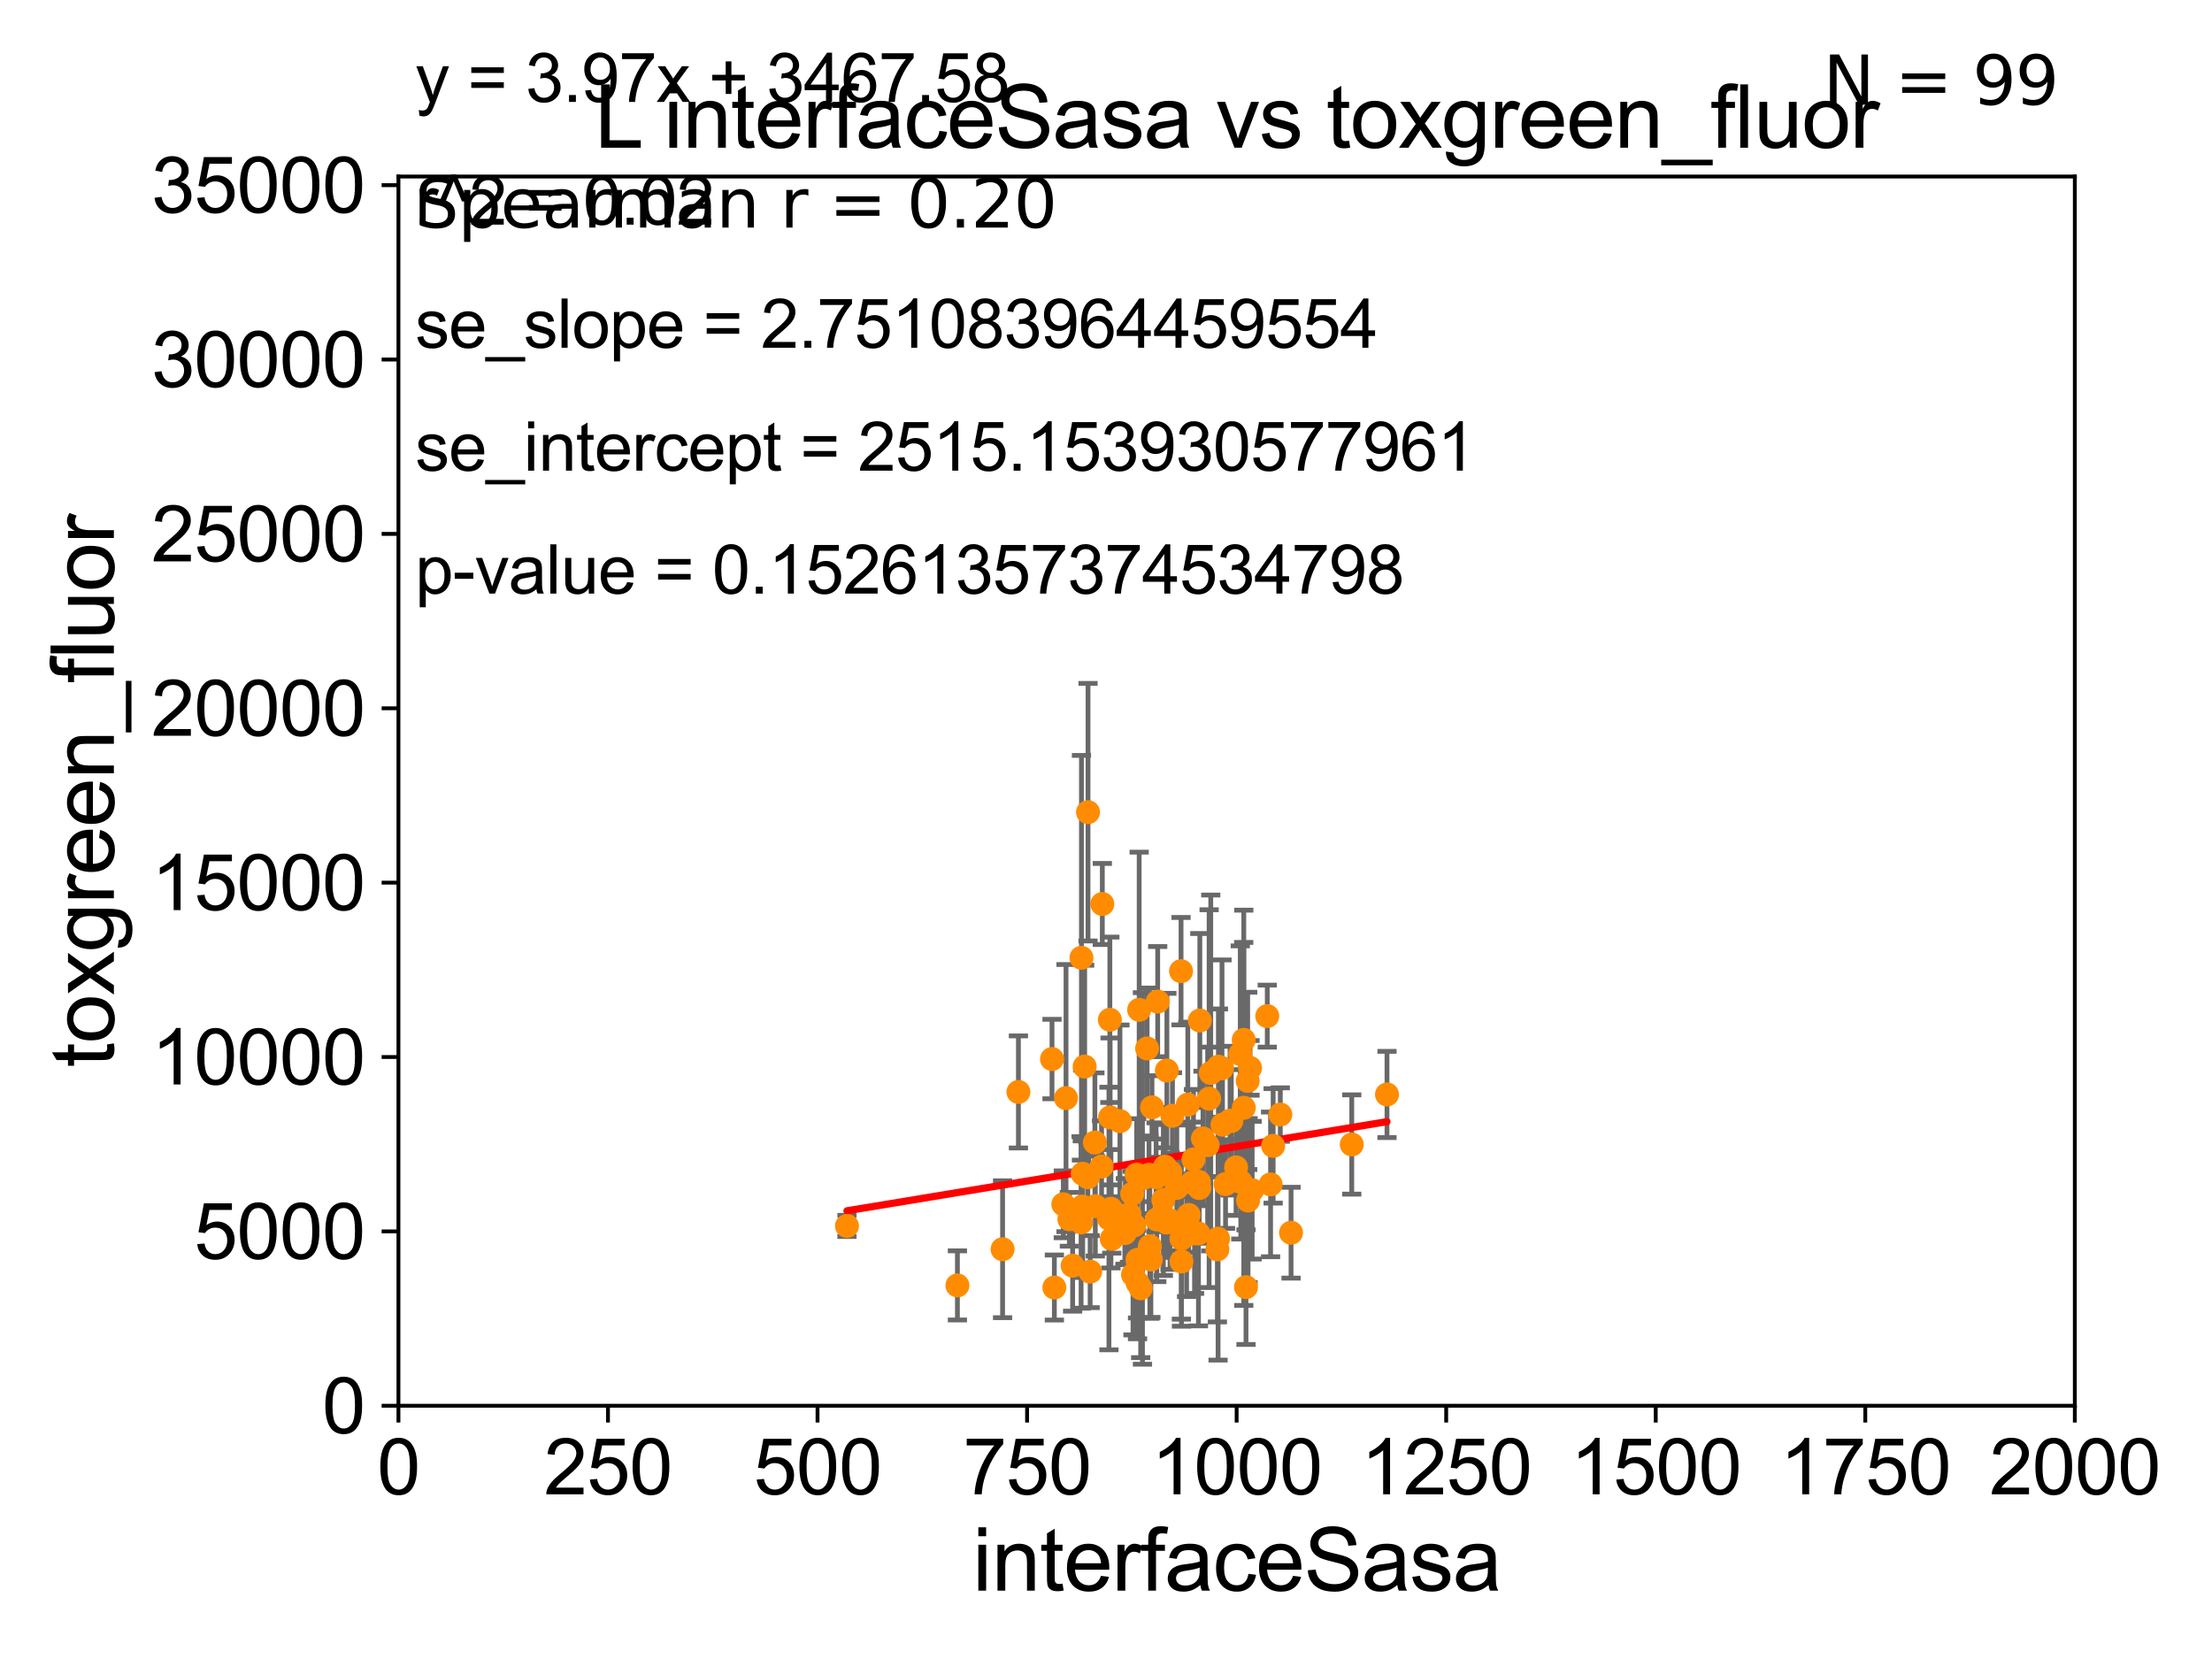 <?xml version="1.0" encoding="utf-8" standalone="no"?>
<!DOCTYPE svg PUBLIC "-//W3C//DTD SVG 1.1//EN"
  "http://www.w3.org/Graphics/SVG/1.1/DTD/svg11.dtd">
<svg xmlns:xlink="http://www.w3.org/1999/xlink" width="460.8pt" height="345.6pt" viewBox="0 0 460.8 345.6" xmlns="http://www.w3.org/2000/svg" version="1.1">
 <defs>
  <style type="text/css">*{stroke-linejoin: round; stroke-linecap: butt}</style>
 </defs>
 <g id="figure_1">
  <g id="patch_1">
   <path d="M 0 345.6 
L 460.8 345.6 
L 460.8 0 
L 0 0 
z
" style="fill: #ffffff"/>
  </g>
  <g id="axes_1">
   <g id="patch_2">
    <path d="M 83 292.84 
L 432.225 292.84 
L 432.225 36.775 
L 83 36.775 
z
" style="fill: #ffffff"/>
   </g>
   <g id="PathCollection_1">
    <defs>
     <path id="mb4751414fc" d="M 0 1.118 
C 0.297 1.118 0.581 1 0.791 0.791 
C 1 0.581 1.118 0.297 1.118 0 
C 1.118 -0.297 1 -0.581 0.791 -0.791 
C 0.581 -1 0.297 -1.118 0 -1.118 
C -0.297 -1.118 -0.581 -1 -0.791 -0.791 
C -1 -0.581 -1.118 -0.297 -1.118 0 
C -1.118 0.297 -1 0.581 -0.791 0.791 
C -0.581 1 -0.297 1.118 0 1.118 
z
" style="stroke: #ff8c00"/>
    </defs>
    <g clip-path="url(#p4f101293b8)">
     <use xlink:href="#mb4751414fc" x="225.547" y="244.517" style="fill: #ff8c00; stroke: #ff8c00"/>
     <use xlink:href="#mb4751414fc" x="256.244" y="233.457" style="fill: #ff8c00; stroke: #ff8c00"/>
     <use xlink:href="#mb4751414fc" x="237.31" y="210.362" style="fill: #ff8c00; stroke: #ff8c00"/>
     <use xlink:href="#mb4751414fc" x="235.288" y="252.935" style="fill: #ff8c00; stroke: #ff8c00"/>
     <use xlink:href="#mb4751414fc" x="249.659" y="256.952" style="fill: #ff8c00; stroke: #ff8c00"/>
     <use xlink:href="#mb4751414fc" x="257.492" y="243.186" style="fill: #ff8c00; stroke: #ff8c00"/>
     <use xlink:href="#mb4751414fc" x="247.183" y="257.336" style="fill: #ff8c00; stroke: #ff8c00"/>
     <use xlink:href="#mb4751414fc" x="242.348" y="249.974" style="fill: #ff8c00; stroke: #ff8c00"/>
     <use xlink:href="#mb4751414fc" x="259.102" y="230.773" style="fill: #ff8c00; stroke: #ff8c00"/>
     <use xlink:href="#mb4751414fc" x="253.605" y="260.268" style="fill: #ff8c00; stroke: #ff8c00"/>
     <use xlink:href="#mb4751414fc" x="260.845" y="247.937" style="fill: #ff8c00; stroke: #ff8c00"/>
     <use xlink:href="#mb4751414fc" x="231.428" y="251.808" style="fill: #ff8c00; stroke: #ff8c00"/>
     <use xlink:href="#mb4751414fc" x="234.324" y="256.876" style="fill: #ff8c00; stroke: #ff8c00"/>
     <use xlink:href="#mb4751414fc" x="239.357" y="244.726" style="fill: #ff8c00; stroke: #ff8c00"/>
     <use xlink:href="#mb4751414fc" x="226.655" y="169.189" style="fill: #ff8c00; stroke: #ff8c00"/>
     <use xlink:href="#mb4751414fc" x="245.142" y="247.463" style="fill: #ff8c00; stroke: #ff8c00"/>
     <use xlink:href="#mb4751414fc" x="243.808" y="244.201" style="fill: #ff8c00; stroke: #ff8c00"/>
     <use xlink:href="#mb4751414fc" x="258.372" y="219.585" style="fill: #ff8c00; stroke: #ff8c00"/>
     <use xlink:href="#mb4751414fc" x="219.645" y="268.213" style="fill: #ff8c00; stroke: #ff8c00"/>
     <use xlink:href="#mb4751414fc" x="260.403" y="222.462" style="fill: #ff8c00; stroke: #ff8c00"/>
     <use xlink:href="#mb4751414fc" x="288.936" y="227.996" style="fill: #ff8c00; stroke: #ff8c00"/>
     <use xlink:href="#mb4751414fc" x="239.537" y="259.608" style="fill: #ff8c00; stroke: #ff8c00"/>
     <use xlink:href="#mb4751414fc" x="236.025" y="265.544" style="fill: #ff8c00; stroke: #ff8c00"/>
     <use xlink:href="#mb4751414fc" x="259.916" y="225.169" style="fill: #ff8c00; stroke: #ff8c00"/>
     <use xlink:href="#mb4751414fc" x="238.964" y="218.41" style="fill: #ff8c00; stroke: #ff8c00"/>
     <use xlink:href="#mb4751414fc" x="223.448" y="263.658" style="fill: #ff8c00; stroke: #ff8c00"/>
     <use xlink:href="#mb4751414fc" x="212.156" y="227.469" style="fill: #ff8c00; stroke: #ff8c00"/>
     <use xlink:href="#mb4751414fc" x="199.446" y="267.774" style="fill: #ff8c00; stroke: #ff8c00"/>
     <use xlink:href="#mb4751414fc" x="244.241" y="232.438" style="fill: #ff8c00; stroke: #ff8c00"/>
     <use xlink:href="#mb4751414fc" x="226.619" y="245.252" style="fill: #ff8c00; stroke: #ff8c00"/>
     <use xlink:href="#mb4751414fc" x="255.302" y="246.661" style="fill: #ff8c00; stroke: #ff8c00"/>
     <use xlink:href="#mb4751414fc" x="246.104" y="258.039" style="fill: #ff8c00; stroke: #ff8c00"/>
     <use xlink:href="#mb4751414fc" x="266.71" y="232.181" style="fill: #ff8c00; stroke: #ff8c00"/>
     <use xlink:href="#mb4751414fc" x="236.793" y="244.695" style="fill: #ff8c00; stroke: #ff8c00"/>
     <use xlink:href="#mb4751414fc" x="247.619" y="253.094" style="fill: #ff8c00; stroke: #ff8c00"/>
     <use xlink:href="#mb4751414fc" x="236.97" y="267.225" style="fill: #ff8c00; stroke: #ff8c00"/>
     <use xlink:href="#mb4751414fc" x="249.83" y="247.494" style="fill: #ff8c00; stroke: #ff8c00"/>
     <use xlink:href="#mb4751414fc" x="241.169" y="208.655" style="fill: #ff8c00; stroke: #ff8c00"/>
     <use xlink:href="#mb4751414fc" x="248.307" y="246.355" style="fill: #ff8c00; stroke: #ff8c00"/>
     <use xlink:href="#mb4751414fc" x="221.51" y="250.876" style="fill: #ff8c00; stroke: #ff8c00"/>
     <use xlink:href="#mb4751414fc" x="264.686" y="246.729" style="fill: #ff8c00; stroke: #ff8c00"/>
     <use xlink:href="#mb4751414fc" x="231.204" y="212.437" style="fill: #ff8c00; stroke: #ff8c00"/>
     <use xlink:href="#mb4751414fc" x="234.433" y="254.43" style="fill: #ff8c00; stroke: #ff8c00"/>
     <use xlink:href="#mb4751414fc" x="263.995" y="211.676" style="fill: #ff8c00; stroke: #ff8c00"/>
     <use xlink:href="#mb4751414fc" x="256.504" y="233.523" style="fill: #ff8c00; stroke: #ff8c00"/>
     <use xlink:href="#mb4751414fc" x="254.566" y="222.536" style="fill: #ff8c00; stroke: #ff8c00"/>
     <use xlink:href="#mb4751414fc" x="247.443" y="230.111" style="fill: #ff8c00; stroke: #ff8c00"/>
     <use xlink:href="#mb4751414fc" x="249.746" y="246.213" style="fill: #ff8c00; stroke: #ff8c00"/>
     <use xlink:href="#mb4751414fc" x="251.578" y="238.555" style="fill: #ff8c00; stroke: #ff8c00"/>
     <use xlink:href="#mb4751414fc" x="250.6" y="237.16" style="fill: #ff8c00; stroke: #ff8c00"/>
     <use xlink:href="#mb4751414fc" x="231.477" y="252.795" style="fill: #ff8c00; stroke: #ff8c00"/>
     <use xlink:href="#mb4751414fc" x="236.291" y="255.266" style="fill: #ff8c00; stroke: #ff8c00"/>
     <use xlink:href="#mb4751414fc" x="239.978" y="230.683" style="fill: #ff8c00; stroke: #ff8c00"/>
     <use xlink:href="#mb4751414fc" x="225.957" y="222.186" style="fill: #ff8c00; stroke: #ff8c00"/>
     <use xlink:href="#mb4751414fc" x="268.95" y="256.795" style="fill: #ff8c00; stroke: #ff8c00"/>
     <use xlink:href="#mb4751414fc" x="259.992" y="250.092" style="fill: #ff8c00; stroke: #ff8c00"/>
     <use xlink:href="#mb4751414fc" x="254.667" y="234.293" style="fill: #ff8c00; stroke: #ff8c00"/>
     <use xlink:href="#mb4751414fc" x="208.855" y="260.235" style="fill: #ff8c00; stroke: #ff8c00"/>
     <use xlink:href="#mb4751414fc" x="240.836" y="245.247" style="fill: #ff8c00; stroke: #ff8c00"/>
     <use xlink:href="#mb4751414fc" x="229.479" y="243.02" style="fill: #ff8c00; stroke: #ff8c00"/>
     <use xlink:href="#mb4751414fc" x="258.477" y="246.215" style="fill: #ff8c00; stroke: #ff8c00"/>
     <use xlink:href="#mb4751414fc" x="225.213" y="254.653" style="fill: #ff8c00; stroke: #ff8c00"/>
     <use xlink:href="#mb4751414fc" x="253.816" y="222.208" style="fill: #ff8c00; stroke: #ff8c00"/>
     <use xlink:href="#mb4751414fc" x="231.012" y="253.843" style="fill: #ff8c00; stroke: #ff8c00"/>
     <use xlink:href="#mb4751414fc" x="259.563" y="268.133" style="fill: #ff8c00; stroke: #ff8c00"/>
     <use xlink:href="#mb4751414fc" x="243.736" y="254.221" style="fill: #ff8c00; stroke: #ff8c00"/>
     <use xlink:href="#mb4751414fc" x="265.219" y="238.707" style="fill: #ff8c00; stroke: #ff8c00"/>
     <use xlink:href="#mb4751414fc" x="228.084" y="238" style="fill: #ff8c00; stroke: #ff8c00"/>
     <use xlink:href="#mb4751414fc" x="249.945" y="212.59" style="fill: #ff8c00; stroke: #ff8c00"/>
     <use xlink:href="#mb4751414fc" x="242.688" y="243.042" style="fill: #ff8c00; stroke: #ff8c00"/>
     <use xlink:href="#mb4751414fc" x="222.07" y="228.754" style="fill: #ff8c00; stroke: #ff8c00"/>
     <use xlink:href="#mb4751414fc" x="233.305" y="233.554" style="fill: #ff8c00; stroke: #ff8c00"/>
     <use xlink:href="#mb4751414fc" x="225.286" y="199.519" style="fill: #ff8c00; stroke: #ff8c00"/>
     <use xlink:href="#mb4751414fc" x="176.44" y="255.382" style="fill: #ff8c00; stroke: #ff8c00"/>
     <use xlink:href="#mb4751414fc" x="253.748" y="258.035" style="fill: #ff8c00; stroke: #ff8c00"/>
     <use xlink:href="#mb4751414fc" x="231.599" y="258.081" style="fill: #ff8c00; stroke: #ff8c00"/>
     <use xlink:href="#mb4751414fc" x="225.468" y="251.34" style="fill: #ff8c00; stroke: #ff8c00"/>
     <use xlink:href="#mb4751414fc" x="219.152" y="220.617" style="fill: #ff8c00; stroke: #ff8c00"/>
     <use xlink:href="#mb4751414fc" x="237.625" y="268.377" style="fill: #ff8c00; stroke: #ff8c00"/>
     <use xlink:href="#mb4751414fc" x="228.173" y="251.259" style="fill: #ff8c00; stroke: #ff8c00"/>
     <use xlink:href="#mb4751414fc" x="237.995" y="245.488" style="fill: #ff8c00; stroke: #ff8c00"/>
     <use xlink:href="#mb4751414fc" x="251.882" y="228.867" style="fill: #ff8c00; stroke: #ff8c00"/>
     <use xlink:href="#mb4751414fc" x="239.75" y="262.381" style="fill: #ff8c00; stroke: #ff8c00"/>
     <use xlink:href="#mb4751414fc" x="235.856" y="248.698" style="fill: #ff8c00; stroke: #ff8c00"/>
     <use xlink:href="#mb4751414fc" x="259.088" y="216.631" style="fill: #ff8c00; stroke: #ff8c00"/>
     <use xlink:href="#mb4751414fc" x="246.034" y="202.315" style="fill: #ff8c00; stroke: #ff8c00"/>
     <use xlink:href="#mb4751414fc" x="252.222" y="223.517" style="fill: #ff8c00; stroke: #ff8c00"/>
     <use xlink:href="#mb4751414fc" x="243.083" y="223.011" style="fill: #ff8c00; stroke: #ff8c00"/>
     <use xlink:href="#mb4751414fc" x="243.02" y="254.686" style="fill: #ff8c00; stroke: #ff8c00"/>
     <use xlink:href="#mb4751414fc" x="240.977" y="254.027" style="fill: #ff8c00; stroke: #ff8c00"/>
     <use xlink:href="#mb4751414fc" x="246.12" y="262.788" style="fill: #ff8c00; stroke: #ff8c00"/>
     <use xlink:href="#mb4751414fc" x="229.633" y="188.318" style="fill: #ff8c00; stroke: #ff8c00"/>
     <use xlink:href="#mb4751414fc" x="227.097" y="264.906" style="fill: #ff8c00; stroke: #ff8c00"/>
     <use xlink:href="#mb4751414fc" x="236.968" y="262.444" style="fill: #ff8c00; stroke: #ff8c00"/>
     <use xlink:href="#mb4751414fc" x="248.616" y="241.519" style="fill: #ff8c00; stroke: #ff8c00"/>
     <use xlink:href="#mb4751414fc" x="248.845" y="256.906" style="fill: #ff8c00; stroke: #ff8c00"/>
     <use xlink:href="#mb4751414fc" x="281.596" y="238.417" style="fill: #ff8c00; stroke: #ff8c00"/>
     <use xlink:href="#mb4751414fc" x="231.25" y="232.767" style="fill: #ff8c00; stroke: #ff8c00"/>
     <use xlink:href="#mb4751414fc" x="222.772" y="253.998" style="fill: #ff8c00; stroke: #ff8c00"/>
    </g>
   </g>
   <g id="matplotlib.axis_1">
    <g id="xtick_1">
     <g id="line2d_1">
      <defs>
       <path id="m18e3318a2b" d="M 0 0 
L 0 3.5 
" style="stroke: #000000; stroke-width: 0.8"/>
      </defs>
      <g>
       <use xlink:href="#m18e3318a2b" x="83" y="292.84" style="stroke: #000000; stroke-width: 0.8"/>
      </g>
     </g>
     <g id="text_1">
      <!-- 0 -->
      <g transform="translate(78.551 311.293)scale(0.16 -0.16)">
       <defs>
        <path id="ArialMT-30" d="M 266 2259 
Q 266 3072 433 3567 
Q 600 4063 929 4331 
Q 1259 4600 1759 4600 
Q 2128 4600 2406 4451 
Q 2684 4303 2865 4023 
Q 3047 3744 3150 3342 
Q 3253 2941 3253 2259 
Q 3253 1453 3087 958 
Q 2922 463 2592 192 
Q 2263 -78 1759 -78 
Q 1097 -78 719 397 
Q 266 969 266 2259 
z
M 844 2259 
Q 844 1131 1108 757 
Q 1372 384 1759 384 
Q 2147 384 2411 759 
Q 2675 1134 2675 2259 
Q 2675 3391 2411 3762 
Q 2147 4134 1753 4134 
Q 1366 4134 1134 3806 
Q 844 3388 844 2259 
z
" transform="scale(0.016)"/>
       </defs>
       <use xlink:href="#ArialMT-30"/>
      </g>
     </g>
    </g>
    <g id="xtick_2">
     <g id="line2d_2">
      <g>
       <use xlink:href="#m18e3318a2b" x="126.653" y="292.84" style="stroke: #000000; stroke-width: 0.8"/>
      </g>
     </g>
     <g id="text_2">
      <!-- 250 -->
      <g transform="translate(113.307 311.293)scale(0.16 -0.16)">
       <defs>
        <path id="ArialMT-32" d="M 3222 541 
L 3222 0 
L 194 0 
Q 188 203 259 391 
Q 375 700 629 1000 
Q 884 1300 1366 1694 
Q 2113 2306 2375 2664 
Q 2638 3022 2638 3341 
Q 2638 3675 2398 3904 
Q 2159 4134 1775 4134 
Q 1369 4134 1125 3890 
Q 881 3647 878 3216 
L 300 3275 
Q 359 3922 746 4261 
Q 1134 4600 1788 4600 
Q 2447 4600 2831 4234 
Q 3216 3869 3216 3328 
Q 3216 3053 3103 2787 
Q 2991 2522 2730 2228 
Q 2469 1934 1863 1422 
Q 1356 997 1212 845 
Q 1069 694 975 541 
L 3222 541 
z
" transform="scale(0.016)"/>
        <path id="ArialMT-35" d="M 266 1200 
L 856 1250 
Q 922 819 1161 601 
Q 1400 384 1738 384 
Q 2144 384 2425 690 
Q 2706 997 2706 1503 
Q 2706 1984 2436 2262 
Q 2166 2541 1728 2541 
Q 1456 2541 1237 2417 
Q 1019 2294 894 2097 
L 366 2166 
L 809 4519 
L 3088 4519 
L 3088 3981 
L 1259 3981 
L 1013 2750 
Q 1425 3038 1878 3038 
Q 2478 3038 2890 2622 
Q 3303 2206 3303 1553 
Q 3303 931 2941 478 
Q 2500 -78 1738 -78 
Q 1113 -78 717 272 
Q 322 622 266 1200 
z
" transform="scale(0.016)"/>
       </defs>
       <use xlink:href="#ArialMT-32"/>
       <use xlink:href="#ArialMT-35" x="55.615"/>
       <use xlink:href="#ArialMT-30" x="111.23"/>
      </g>
     </g>
    </g>
    <g id="xtick_3">
     <g id="line2d_3">
      <g>
       <use xlink:href="#m18e3318a2b" x="170.306" y="292.84" style="stroke: #000000; stroke-width: 0.8"/>
      </g>
     </g>
     <g id="text_3">
      <!-- 500 -->
      <g transform="translate(156.96 311.293)scale(0.16 -0.16)">
       <use xlink:href="#ArialMT-35"/>
       <use xlink:href="#ArialMT-30" x="55.615"/>
       <use xlink:href="#ArialMT-30" x="111.23"/>
      </g>
     </g>
    </g>
    <g id="xtick_4">
     <g id="line2d_4">
      <g>
       <use xlink:href="#m18e3318a2b" x="213.959" y="292.84" style="stroke: #000000; stroke-width: 0.8"/>
      </g>
     </g>
     <g id="text_4">
      <!-- 750 -->
      <g transform="translate(200.613 311.293)scale(0.16 -0.16)">
       <defs>
        <path id="ArialMT-37" d="M 303 3981 
L 303 4522 
L 3269 4522 
L 3269 4084 
Q 2831 3619 2401 2847 
Q 1972 2075 1738 1259 
Q 1569 684 1522 0 
L 944 0 
Q 953 541 1156 1306 
Q 1359 2072 1739 2783 
Q 2119 3494 2547 3981 
L 303 3981 
z
" transform="scale(0.016)"/>
       </defs>
       <use xlink:href="#ArialMT-37"/>
       <use xlink:href="#ArialMT-35" x="55.615"/>
       <use xlink:href="#ArialMT-30" x="111.23"/>
      </g>
     </g>
    </g>
    <g id="xtick_5">
     <g id="line2d_5">
      <g>
       <use xlink:href="#m18e3318a2b" x="257.613" y="292.84" style="stroke: #000000; stroke-width: 0.8"/>
      </g>
     </g>
     <g id="text_5">
      <!-- 1000 -->
      <g transform="translate(239.817 311.293)scale(0.16 -0.16)">
       <defs>
        <path id="ArialMT-31" d="M 2384 0 
L 1822 0 
L 1822 3584 
Q 1619 3391 1289 3197 
Q 959 3003 697 2906 
L 697 3450 
Q 1169 3672 1522 3987 
Q 1875 4303 2022 4600 
L 2384 4600 
L 2384 0 
z
" transform="scale(0.016)"/>
       </defs>
       <use xlink:href="#ArialMT-31"/>
       <use xlink:href="#ArialMT-30" x="55.615"/>
       <use xlink:href="#ArialMT-30" x="111.23"/>
       <use xlink:href="#ArialMT-30" x="166.846"/>
      </g>
     </g>
    </g>
    <g id="xtick_6">
     <g id="line2d_6">
      <g>
       <use xlink:href="#m18e3318a2b" x="301.266" y="292.84" style="stroke: #000000; stroke-width: 0.8"/>
      </g>
     </g>
     <g id="text_6">
      <!-- 1250 -->
      <g transform="translate(283.471 311.293)scale(0.16 -0.16)">
       <use xlink:href="#ArialMT-31"/>
       <use xlink:href="#ArialMT-32" x="55.615"/>
       <use xlink:href="#ArialMT-35" x="111.23"/>
       <use xlink:href="#ArialMT-30" x="166.846"/>
      </g>
     </g>
    </g>
    <g id="xtick_7">
     <g id="line2d_7">
      <g>
       <use xlink:href="#m18e3318a2b" x="344.919" y="292.84" style="stroke: #000000; stroke-width: 0.8"/>
      </g>
     </g>
     <g id="text_7">
      <!-- 1500 -->
      <g transform="translate(327.124 311.293)scale(0.16 -0.16)">
       <use xlink:href="#ArialMT-31"/>
       <use xlink:href="#ArialMT-35" x="55.615"/>
       <use xlink:href="#ArialMT-30" x="111.23"/>
       <use xlink:href="#ArialMT-30" x="166.846"/>
      </g>
     </g>
    </g>
    <g id="xtick_8">
     <g id="line2d_8">
      <g>
       <use xlink:href="#m18e3318a2b" x="388.572" y="292.84" style="stroke: #000000; stroke-width: 0.8"/>
      </g>
     </g>
     <g id="text_8">
      <!-- 1750 -->
      <g transform="translate(370.777 311.293)scale(0.16 -0.16)">
       <use xlink:href="#ArialMT-31"/>
       <use xlink:href="#ArialMT-37" x="55.615"/>
       <use xlink:href="#ArialMT-35" x="111.23"/>
       <use xlink:href="#ArialMT-30" x="166.846"/>
      </g>
     </g>
    </g>
    <g id="xtick_9">
     <g id="line2d_9">
      <g>
       <use xlink:href="#m18e3318a2b" x="432.225" y="292.84" style="stroke: #000000; stroke-width: 0.8"/>
      </g>
     </g>
     <g id="text_9">
      <!-- 2000 -->
      <g transform="translate(414.43 311.293)scale(0.16 -0.16)">
       <use xlink:href="#ArialMT-32"/>
       <use xlink:href="#ArialMT-30" x="55.615"/>
       <use xlink:href="#ArialMT-30" x="111.23"/>
       <use xlink:href="#ArialMT-30" x="166.846"/>
      </g>
     </g>
    </g>
    <g id="text_10">
     <!-- interfaceSasa -->
     <g transform="translate(202.583 331.357)scale(0.18 -0.18)">
      <defs>
       <path id="ArialMT-69" d="M 425 3934 
L 425 4581 
L 988 4581 
L 988 3934 
L 425 3934 
z
M 425 0 
L 425 3319 
L 988 3319 
L 988 0 
L 425 0 
z
" transform="scale(0.016)"/>
       <path id="ArialMT-6e" d="M 422 0 
L 422 3319 
L 928 3319 
L 928 2847 
Q 1294 3394 1984 3394 
Q 2284 3394 2536 3286 
Q 2788 3178 2913 3003 
Q 3038 2828 3088 2588 
Q 3119 2431 3119 2041 
L 3119 0 
L 2556 0 
L 2556 2019 
Q 2556 2363 2490 2533 
Q 2425 2703 2258 2804 
Q 2091 2906 1866 2906 
Q 1506 2906 1245 2678 
Q 984 2450 984 1813 
L 984 0 
L 422 0 
z
" transform="scale(0.016)"/>
       <path id="ArialMT-74" d="M 1650 503 
L 1731 6 
Q 1494 -44 1306 -44 
Q 1000 -44 831 53 
Q 663 150 594 308 
Q 525 466 525 972 
L 525 2881 
L 113 2881 
L 113 3319 
L 525 3319 
L 525 4141 
L 1084 4478 
L 1084 3319 
L 1650 3319 
L 1650 2881 
L 1084 2881 
L 1084 941 
Q 1084 700 1114 631 
Q 1144 563 1211 522 
Q 1278 481 1403 481 
Q 1497 481 1650 503 
z
" transform="scale(0.016)"/>
       <path id="ArialMT-65" d="M 2694 1069 
L 3275 997 
Q 3138 488 2766 206 
Q 2394 -75 1816 -75 
Q 1088 -75 661 373 
Q 234 822 234 1631 
Q 234 2469 665 2931 
Q 1097 3394 1784 3394 
Q 2450 3394 2872 2941 
Q 3294 2488 3294 1666 
Q 3294 1616 3291 1516 
L 816 1516 
Q 847 969 1125 678 
Q 1403 388 1819 388 
Q 2128 388 2347 550 
Q 2566 713 2694 1069 
z
M 847 1978 
L 2700 1978 
Q 2663 2397 2488 2606 
Q 2219 2931 1791 2931 
Q 1403 2931 1139 2672 
Q 875 2413 847 1978 
z
" transform="scale(0.016)"/>
       <path id="ArialMT-72" d="M 416 0 
L 416 3319 
L 922 3319 
L 922 2816 
Q 1116 3169 1280 3281 
Q 1444 3394 1641 3394 
Q 1925 3394 2219 3213 
L 2025 2691 
Q 1819 2813 1613 2813 
Q 1428 2813 1281 2702 
Q 1134 2591 1072 2394 
Q 978 2094 978 1738 
L 978 0 
L 416 0 
z
" transform="scale(0.016)"/>
       <path id="ArialMT-66" d="M 556 0 
L 556 2881 
L 59 2881 
L 59 3319 
L 556 3319 
L 556 3672 
Q 556 4006 616 4169 
Q 697 4388 901 4523 
Q 1106 4659 1475 4659 
Q 1713 4659 2000 4603 
L 1916 4113 
Q 1741 4144 1584 4144 
Q 1328 4144 1222 4034 
Q 1116 3925 1116 3625 
L 1116 3319 
L 1763 3319 
L 1763 2881 
L 1116 2881 
L 1116 0 
L 556 0 
z
" transform="scale(0.016)"/>
       <path id="ArialMT-61" d="M 2588 409 
Q 2275 144 1986 34 
Q 1697 -75 1366 -75 
Q 819 -75 525 192 
Q 231 459 231 875 
Q 231 1119 342 1320 
Q 453 1522 633 1644 
Q 813 1766 1038 1828 
Q 1203 1872 1538 1913 
Q 2219 1994 2541 2106 
Q 2544 2222 2544 2253 
Q 2544 2597 2384 2738 
Q 2169 2928 1744 2928 
Q 1347 2928 1158 2789 
Q 969 2650 878 2297 
L 328 2372 
Q 403 2725 575 2942 
Q 747 3159 1072 3276 
Q 1397 3394 1825 3394 
Q 2250 3394 2515 3294 
Q 2781 3194 2906 3042 
Q 3031 2891 3081 2659 
Q 3109 2516 3109 2141 
L 3109 1391 
Q 3109 606 3145 398 
Q 3181 191 3288 0 
L 2700 0 
Q 2613 175 2588 409 
z
M 2541 1666 
Q 2234 1541 1622 1453 
Q 1275 1403 1131 1340 
Q 988 1278 909 1158 
Q 831 1038 831 891 
Q 831 666 1001 516 
Q 1172 366 1500 366 
Q 1825 366 2078 508 
Q 2331 650 2450 897 
Q 2541 1088 2541 1459 
L 2541 1666 
z
" transform="scale(0.016)"/>
       <path id="ArialMT-63" d="M 2588 1216 
L 3141 1144 
Q 3050 572 2676 248 
Q 2303 -75 1759 -75 
Q 1078 -75 664 370 
Q 250 816 250 1647 
Q 250 2184 428 2587 
Q 606 2991 970 3192 
Q 1334 3394 1763 3394 
Q 2303 3394 2647 3120 
Q 2991 2847 3088 2344 
L 2541 2259 
Q 2463 2594 2264 2762 
Q 2066 2931 1784 2931 
Q 1359 2931 1093 2626 
Q 828 2322 828 1663 
Q 828 994 1084 691 
Q 1341 388 1753 388 
Q 2084 388 2306 591 
Q 2528 794 2588 1216 
z
" transform="scale(0.016)"/>
       <path id="ArialMT-53" d="M 288 1472 
L 859 1522 
Q 900 1178 1048 958 
Q 1197 738 1509 602 
Q 1822 466 2213 466 
Q 2559 466 2825 569 
Q 3091 672 3220 851 
Q 3350 1031 3350 1244 
Q 3350 1459 3225 1620 
Q 3100 1781 2813 1891 
Q 2628 1963 1997 2114 
Q 1366 2266 1113 2400 
Q 784 2572 623 2826 
Q 463 3081 463 3397 
Q 463 3744 659 4045 
Q 856 4347 1234 4503 
Q 1613 4659 2075 4659 
Q 2584 4659 2973 4495 
Q 3363 4331 3572 4012 
Q 3781 3694 3797 3291 
L 3216 3247 
Q 3169 3681 2898 3903 
Q 2628 4125 2100 4125 
Q 1550 4125 1298 3923 
Q 1047 3722 1047 3438 
Q 1047 3191 1225 3031 
Q 1400 2872 2139 2705 
Q 2878 2538 3153 2413 
Q 3553 2228 3743 1945 
Q 3934 1663 3934 1294 
Q 3934 928 3725 604 
Q 3516 281 3123 101 
Q 2731 -78 2241 -78 
Q 1619 -78 1198 103 
Q 778 284 539 648 
Q 300 1013 288 1472 
z
" transform="scale(0.016)"/>
       <path id="ArialMT-73" d="M 197 991 
L 753 1078 
Q 800 744 1014 566 
Q 1228 388 1613 388 
Q 2000 388 2187 545 
Q 2375 703 2375 916 
Q 2375 1106 2209 1216 
Q 2094 1291 1634 1406 
Q 1016 1563 777 1677 
Q 538 1791 414 1992 
Q 291 2194 291 2438 
Q 291 2659 392 2848 
Q 494 3038 669 3163 
Q 800 3259 1026 3326 
Q 1253 3394 1513 3394 
Q 1903 3394 2198 3281 
Q 2494 3169 2634 2976 
Q 2775 2784 2828 2463 
L 2278 2388 
Q 2241 2644 2061 2787 
Q 1881 2931 1553 2931 
Q 1166 2931 1000 2803 
Q 834 2675 834 2503 
Q 834 2394 903 2306 
Q 972 2216 1119 2156 
Q 1203 2125 1616 2013 
Q 2213 1853 2448 1751 
Q 2684 1650 2818 1456 
Q 2953 1263 2953 975 
Q 2953 694 2789 445 
Q 2625 197 2315 61 
Q 2006 -75 1616 -75 
Q 969 -75 630 194 
Q 291 463 197 991 
z
" transform="scale(0.016)"/>
      </defs>
      <use xlink:href="#ArialMT-69"/>
      <use xlink:href="#ArialMT-6e" x="22.217"/>
      <use xlink:href="#ArialMT-74" x="77.832"/>
      <use xlink:href="#ArialMT-65" x="105.615"/>
      <use xlink:href="#ArialMT-72" x="161.23"/>
      <use xlink:href="#ArialMT-66" x="194.531"/>
      <use xlink:href="#ArialMT-61" x="222.314"/>
      <use xlink:href="#ArialMT-63" x="277.93"/>
      <use xlink:href="#ArialMT-65" x="327.93"/>
      <use xlink:href="#ArialMT-53" x="383.545"/>
      <use xlink:href="#ArialMT-61" x="450.244"/>
      <use xlink:href="#ArialMT-73" x="505.859"/>
      <use xlink:href="#ArialMT-61" x="555.859"/>
     </g>
    </g>
   </g>
   <g id="matplotlib.axis_2">
    <g id="ytick_1">
     <g id="line2d_10">
      <defs>
       <path id="m13a5bcddcc" d="M 0 0 
L -3.5 0 
" style="stroke: #000000; stroke-width: 0.8"/>
      </defs>
      <g>
       <use xlink:href="#m13a5bcddcc" x="83" y="292.84" style="stroke: #000000; stroke-width: 0.8"/>
      </g>
     </g>
     <g id="text_11">
      <!-- 0 -->
      <g transform="translate(67.103 298.566)scale(0.16 -0.16)">
       <use xlink:href="#ArialMT-30"/>
      </g>
     </g>
    </g>
    <g id="ytick_2">
     <g id="line2d_11">
      <g>
       <use xlink:href="#m13a5bcddcc" x="83" y="256.516" style="stroke: #000000; stroke-width: 0.8"/>
      </g>
     </g>
     <g id="text_12">
      <!-- 5000 -->
      <g transform="translate(40.41 262.242)scale(0.16 -0.16)">
       <use xlink:href="#ArialMT-35"/>
       <use xlink:href="#ArialMT-30" x="55.615"/>
       <use xlink:href="#ArialMT-30" x="111.23"/>
       <use xlink:href="#ArialMT-30" x="166.846"/>
      </g>
     </g>
    </g>
    <g id="ytick_3">
     <g id="line2d_12">
      <g>
       <use xlink:href="#m13a5bcddcc" x="83" y="220.192" style="stroke: #000000; stroke-width: 0.8"/>
      </g>
     </g>
     <g id="text_13">
      <!-- 10000 -->
      <g transform="translate(31.512 225.918)scale(0.16 -0.16)">
       <use xlink:href="#ArialMT-31"/>
       <use xlink:href="#ArialMT-30" x="55.615"/>
       <use xlink:href="#ArialMT-30" x="111.23"/>
       <use xlink:href="#ArialMT-30" x="166.846"/>
       <use xlink:href="#ArialMT-30" x="222.461"/>
      </g>
     </g>
    </g>
    <g id="ytick_4">
     <g id="line2d_13">
      <g>
       <use xlink:href="#m13a5bcddcc" x="83" y="183.867" style="stroke: #000000; stroke-width: 0.8"/>
      </g>
     </g>
     <g id="text_14">
      <!-- 15000 -->
      <g transform="translate(31.512 189.594)scale(0.16 -0.16)">
       <use xlink:href="#ArialMT-31"/>
       <use xlink:href="#ArialMT-35" x="55.615"/>
       <use xlink:href="#ArialMT-30" x="111.23"/>
       <use xlink:href="#ArialMT-30" x="166.846"/>
       <use xlink:href="#ArialMT-30" x="222.461"/>
      </g>
     </g>
    </g>
    <g id="ytick_5">
     <g id="line2d_14">
      <g>
       <use xlink:href="#m13a5bcddcc" x="83" y="147.543" style="stroke: #000000; stroke-width: 0.8"/>
      </g>
     </g>
     <g id="text_15">
      <!-- 20000 -->
      <g transform="translate(31.512 153.27)scale(0.16 -0.16)">
       <use xlink:href="#ArialMT-32"/>
       <use xlink:href="#ArialMT-30" x="55.615"/>
       <use xlink:href="#ArialMT-30" x="111.23"/>
       <use xlink:href="#ArialMT-30" x="166.846"/>
       <use xlink:href="#ArialMT-30" x="222.461"/>
      </g>
     </g>
    </g>
    <g id="ytick_6">
     <g id="line2d_15">
      <g>
       <use xlink:href="#m13a5bcddcc" x="83" y="111.219" style="stroke: #000000; stroke-width: 0.8"/>
      </g>
     </g>
     <g id="text_16">
      <!-- 25000 -->
      <g transform="translate(31.512 116.945)scale(0.16 -0.16)">
       <use xlink:href="#ArialMT-32"/>
       <use xlink:href="#ArialMT-35" x="55.615"/>
       <use xlink:href="#ArialMT-30" x="111.23"/>
       <use xlink:href="#ArialMT-30" x="166.846"/>
       <use xlink:href="#ArialMT-30" x="222.461"/>
      </g>
     </g>
    </g>
    <g id="ytick_7">
     <g id="line2d_16">
      <g>
       <use xlink:href="#m13a5bcddcc" x="83" y="74.895" style="stroke: #000000; stroke-width: 0.8"/>
      </g>
     </g>
     <g id="text_17">
      <!-- 30000 -->
      <g transform="translate(31.512 80.621)scale(0.16 -0.16)">
       <defs>
        <path id="ArialMT-33" d="M 269 1209 
L 831 1284 
Q 928 806 1161 595 
Q 1394 384 1728 384 
Q 2125 384 2398 659 
Q 2672 934 2672 1341 
Q 2672 1728 2419 1979 
Q 2166 2231 1775 2231 
Q 1616 2231 1378 2169 
L 1441 2663 
Q 1497 2656 1531 2656 
Q 1891 2656 2178 2843 
Q 2466 3031 2466 3422 
Q 2466 3731 2256 3934 
Q 2047 4138 1716 4138 
Q 1388 4138 1169 3931 
Q 950 3725 888 3313 
L 325 3413 
Q 428 3978 793 4289 
Q 1159 4600 1703 4600 
Q 2078 4600 2393 4439 
Q 2709 4278 2876 4000 
Q 3044 3722 3044 3409 
Q 3044 3113 2884 2869 
Q 2725 2625 2413 2481 
Q 2819 2388 3044 2092 
Q 3269 1797 3269 1353 
Q 3269 753 2831 336 
Q 2394 -81 1725 -81 
Q 1122 -81 723 278 
Q 325 638 269 1209 
z
" transform="scale(0.016)"/>
       </defs>
       <use xlink:href="#ArialMT-33"/>
       <use xlink:href="#ArialMT-30" x="55.615"/>
       <use xlink:href="#ArialMT-30" x="111.23"/>
       <use xlink:href="#ArialMT-30" x="166.846"/>
       <use xlink:href="#ArialMT-30" x="222.461"/>
      </g>
     </g>
    </g>
    <g id="ytick_8">
     <g id="line2d_17">
      <g>
       <use xlink:href="#m13a5bcddcc" x="83" y="38.571" style="stroke: #000000; stroke-width: 0.8"/>
      </g>
     </g>
     <g id="text_18">
      <!-- 35000 -->
      <g transform="translate(31.512 44.297)scale(0.16 -0.16)">
       <use xlink:href="#ArialMT-33"/>
       <use xlink:href="#ArialMT-35" x="55.615"/>
       <use xlink:href="#ArialMT-30" x="111.23"/>
       <use xlink:href="#ArialMT-30" x="166.846"/>
       <use xlink:href="#ArialMT-30" x="222.461"/>
      </g>
     </g>
    </g>
    <g id="text_19">
     <!-- toxgreen_fluor -->
     <g transform="translate(23.724 222.34)rotate(-90)scale(0.18 -0.18)">
      <defs>
       <path id="ArialMT-6f" d="M 213 1659 
Q 213 2581 725 3025 
Q 1153 3394 1769 3394 
Q 2453 3394 2887 2945 
Q 3322 2497 3322 1706 
Q 3322 1066 3130 698 
Q 2938 331 2570 128 
Q 2203 -75 1769 -75 
Q 1072 -75 642 372 
Q 213 819 213 1659 
z
M 791 1659 
Q 791 1022 1069 705 
Q 1347 388 1769 388 
Q 2188 388 2466 706 
Q 2744 1025 2744 1678 
Q 2744 2294 2464 2611 
Q 2184 2928 1769 2928 
Q 1347 2928 1069 2612 
Q 791 2297 791 1659 
z
" transform="scale(0.016)"/>
       <path id="ArialMT-78" d="M 47 0 
L 1259 1725 
L 138 3319 
L 841 3319 
L 1350 2541 
Q 1494 2319 1581 2169 
Q 1719 2375 1834 2534 
L 2394 3319 
L 3066 3319 
L 1919 1756 
L 3153 0 
L 2463 0 
L 1781 1031 
L 1600 1309 
L 728 0 
L 47 0 
z
" transform="scale(0.016)"/>
       <path id="ArialMT-67" d="M 319 -275 
L 866 -356 
Q 900 -609 1056 -725 
Q 1266 -881 1628 -881 
Q 2019 -881 2231 -725 
Q 2444 -569 2519 -288 
Q 2563 -116 2559 434 
Q 2191 0 1641 0 
Q 956 0 581 494 
Q 206 988 206 1678 
Q 206 2153 378 2554 
Q 550 2956 876 3175 
Q 1203 3394 1644 3394 
Q 2231 3394 2613 2919 
L 2613 3319 
L 3131 3319 
L 3131 450 
Q 3131 -325 2973 -648 
Q 2816 -972 2473 -1159 
Q 2131 -1347 1631 -1347 
Q 1038 -1347 672 -1080 
Q 306 -813 319 -275 
z
M 784 1719 
Q 784 1066 1043 766 
Q 1303 466 1694 466 
Q 2081 466 2343 764 
Q 2606 1063 2606 1700 
Q 2606 2309 2336 2618 
Q 2066 2928 1684 2928 
Q 1309 2928 1046 2623 
Q 784 2319 784 1719 
z
" transform="scale(0.016)"/>
       <path id="ArialMT-5f" d="M -97 -1272 
L -97 -866 
L 3631 -866 
L 3631 -1272 
L -97 -1272 
z
" transform="scale(0.016)"/>
       <path id="ArialMT-6c" d="M 409 0 
L 409 4581 
L 972 4581 
L 972 0 
L 409 0 
z
" transform="scale(0.016)"/>
       <path id="ArialMT-75" d="M 2597 0 
L 2597 488 
Q 2209 -75 1544 -75 
Q 1250 -75 995 37 
Q 741 150 617 320 
Q 494 491 444 738 
Q 409 903 409 1263 
L 409 3319 
L 972 3319 
L 972 1478 
Q 972 1038 1006 884 
Q 1059 663 1231 536 
Q 1403 409 1656 409 
Q 1909 409 2131 539 
Q 2353 669 2445 892 
Q 2538 1116 2538 1541 
L 2538 3319 
L 3100 3319 
L 3100 0 
L 2597 0 
z
" transform="scale(0.016)"/>
      </defs>
      <use xlink:href="#ArialMT-74"/>
      <use xlink:href="#ArialMT-6f" x="27.783"/>
      <use xlink:href="#ArialMT-78" x="83.398"/>
      <use xlink:href="#ArialMT-67" x="133.398"/>
      <use xlink:href="#ArialMT-72" x="189.014"/>
      <use xlink:href="#ArialMT-65" x="222.314"/>
      <use xlink:href="#ArialMT-65" x="277.93"/>
      <use xlink:href="#ArialMT-6e" x="333.545"/>
      <use xlink:href="#ArialMT-5f" x="389.16"/>
      <use xlink:href="#ArialMT-66" x="444.775"/>
      <use xlink:href="#ArialMT-6c" x="472.559"/>
      <use xlink:href="#ArialMT-75" x="494.775"/>
      <use xlink:href="#ArialMT-6f" x="550.391"/>
      <use xlink:href="#ArialMT-72" x="606.006"/>
     </g>
    </g>
   </g>
   <g id="LineCollection_1">
    <path d="M 225.547 266.123 
L 225.547 222.911 
" clip-path="url(#p4f101293b8)" style="fill: none; stroke: #696969"/>
    <path d="M 256.244 248.952 
L 256.244 217.963 
" clip-path="url(#p4f101293b8)" style="fill: none; stroke: #696969"/>
    <path d="M 237.31 243.205 
L 237.31 177.519 
" clip-path="url(#p4f101293b8)" style="fill: none; stroke: #696969"/>
    <path d="M 235.288 262.95 
L 235.288 242.921 
" clip-path="url(#p4f101293b8)" style="fill: none; stroke: #696969"/>
    <path d="M 249.659 276.201 
L 249.659 237.704 
" clip-path="url(#p4f101293b8)" style="fill: none; stroke: #696969"/>
    <path d="M 257.492 253.181 
L 257.492 233.191 
" clip-path="url(#p4f101293b8)" style="fill: none; stroke: #696969"/>
    <path d="M 247.183 270.099 
L 247.183 244.574 
" clip-path="url(#p4f101293b8)" style="fill: none; stroke: #696969"/>
    <path d="M 242.348 265.704 
L 242.348 234.245 
" clip-path="url(#p4f101293b8)" style="fill: none; stroke: #696969"/>
    <path d="M 259.102 271.943 
L 259.102 189.603 
" clip-path="url(#p4f101293b8)" style="fill: none; stroke: #696969"/>
    <path d="M 253.605 275.379 
L 253.605 245.158 
" clip-path="url(#p4f101293b8)" style="fill: none; stroke: #696969"/>
    <path d="M 260.845 262.278 
L 260.845 233.597 
" clip-path="url(#p4f101293b8)" style="fill: none; stroke: #696969"/>
    <path d="M 231.428 264.14 
L 231.428 239.476 
" clip-path="url(#p4f101293b8)" style="fill: none; stroke: #696969"/>
    <path d="M 234.324 263.461 
L 234.324 250.292 
" clip-path="url(#p4f101293b8)" style="fill: none; stroke: #696969"/>
    <path d="M 239.357 252.803 
L 239.357 236.648 
" clip-path="url(#p4f101293b8)" style="fill: none; stroke: #696969"/>
    <path d="M 226.655 196.019 
L 226.655 142.36 
" clip-path="url(#p4f101293b8)" style="fill: none; stroke: #696969"/>
    <path d="M 245.142 260.564 
L 245.142 234.362 
" clip-path="url(#p4f101293b8)" style="fill: none; stroke: #696969"/>
    <path d="M 243.808 248.219 
L 243.808 240.183 
" clip-path="url(#p4f101293b8)" style="fill: none; stroke: #696969"/>
    <path d="M 258.372 242.124 
L 258.372 197.045 
" clip-path="url(#p4f101293b8)" style="fill: none; stroke: #696969"/>
    <path d="M 219.645 274.986 
L 219.645 261.44 
" clip-path="url(#p4f101293b8)" style="fill: none; stroke: #696969"/>
    <path d="M 260.403 228.153 
L 260.403 216.77 
" clip-path="url(#p4f101293b8)" style="fill: none; stroke: #696969"/>
    <path d="M 288.936 236.977 
L 288.936 219.014 
" clip-path="url(#p4f101293b8)" style="fill: none; stroke: #696969"/>
    <path d="M 239.537 274.629 
L 239.537 244.588 
" clip-path="url(#p4f101293b8)" style="fill: none; stroke: #696969"/>
    <path d="M 236.025 278.078 
L 236.025 253.01 
" clip-path="url(#p4f101293b8)" style="fill: none; stroke: #696969"/>
    <path d="M 259.916 243.634 
L 259.916 206.704 
" clip-path="url(#p4f101293b8)" style="fill: none; stroke: #696969"/>
    <path d="M 238.964 230.984 
L 238.964 205.837 
" clip-path="url(#p4f101293b8)" style="fill: none; stroke: #696969"/>
    <path d="M 223.448 273.139 
L 223.448 254.176 
" clip-path="url(#p4f101293b8)" style="fill: none; stroke: #696969"/>
    <path d="M 212.156 239.139 
L 212.156 215.799 
" clip-path="url(#p4f101293b8)" style="fill: none; stroke: #696969"/>
    <path d="M 199.446 274.976 
L 199.446 260.571 
" clip-path="url(#p4f101293b8)" style="fill: none; stroke: #696969"/>
    <path d="M 244.241 241.415 
L 244.241 223.461 
" clip-path="url(#p4f101293b8)" style="fill: none; stroke: #696969"/>
    <path d="M 226.619 252.571 
L 226.619 237.932 
" clip-path="url(#p4f101293b8)" style="fill: none; stroke: #696969"/>
    <path d="M 255.302 255.89 
L 255.302 237.433 
" clip-path="url(#p4f101293b8)" style="fill: none; stroke: #696969"/>
    <path d="M 246.104 274.796 
L 246.104 241.283 
" clip-path="url(#p4f101293b8)" style="fill: none; stroke: #696969"/>
    <path d="M 266.71 237.749 
L 266.71 226.614 
" clip-path="url(#p4f101293b8)" style="fill: none; stroke: #696969"/>
    <path d="M 236.793 256.341 
L 236.793 233.048 
" clip-path="url(#p4f101293b8)" style="fill: none; stroke: #696969"/>
    <path d="M 247.619 260.872 
L 247.619 245.315 
" clip-path="url(#p4f101293b8)" style="fill: none; stroke: #696969"/>
    <path d="M 236.97 274.559 
L 236.97 259.891 
" clip-path="url(#p4f101293b8)" style="fill: none; stroke: #696969"/>
    <path d="M 249.83 256.575 
L 249.83 238.412 
" clip-path="url(#p4f101293b8)" style="fill: none; stroke: #696969"/>
    <path d="M 241.169 220.134 
L 241.169 197.176 
" clip-path="url(#p4f101293b8)" style="fill: none; stroke: #696969"/>
    <path d="M 248.307 258.956 
L 248.307 233.754 
" clip-path="url(#p4f101293b8)" style="fill: none; stroke: #696969"/>
    <path d="M 221.51 257.841 
L 221.51 243.911 
" clip-path="url(#p4f101293b8)" style="fill: none; stroke: #696969"/>
    <path d="M 264.686 261.8 
L 264.686 231.658 
" clip-path="url(#p4f101293b8)" style="fill: none; stroke: #696969"/>
    <path d="M 231.204 229.665 
L 231.204 195.21 
" clip-path="url(#p4f101293b8)" style="fill: none; stroke: #696969"/>
    <path d="M 234.433 263.356 
L 234.433 245.504 
" clip-path="url(#p4f101293b8)" style="fill: none; stroke: #696969"/>
    <path d="M 263.995 218.136 
L 263.995 205.216 
" clip-path="url(#p4f101293b8)" style="fill: none; stroke: #696969"/>
    <path d="M 256.504 244.226 
L 256.504 222.821 
" clip-path="url(#p4f101293b8)" style="fill: none; stroke: #696969"/>
    <path d="M 254.566 245.106 
L 254.566 199.966 
" clip-path="url(#p4f101293b8)" style="fill: none; stroke: #696969"/>
    <path d="M 247.443 247.286 
L 247.443 212.937 
" clip-path="url(#p4f101293b8)" style="fill: none; stroke: #696969"/>
    <path d="M 249.746 257.2 
L 249.746 235.226 
" clip-path="url(#p4f101293b8)" style="fill: none; stroke: #696969"/>
    <path d="M 251.578 258.981 
L 251.578 218.13 
" clip-path="url(#p4f101293b8)" style="fill: none; stroke: #696969"/>
    <path d="M 250.6 251.168 
L 250.6 223.152 
" clip-path="url(#p4f101293b8)" style="fill: none; stroke: #696969"/>
    <path d="M 231.477 258.758 
L 231.477 246.832 
" clip-path="url(#p4f101293b8)" style="fill: none; stroke: #696969"/>
    <path d="M 236.291 266.143 
L 236.291 244.389 
" clip-path="url(#p4f101293b8)" style="fill: none; stroke: #696969"/>
    <path d="M 239.978 237.276 
L 239.978 224.09 
" clip-path="url(#p4f101293b8)" style="fill: none; stroke: #696969"/>
    <path d="M 225.957 243.302 
L 225.957 201.069 
" clip-path="url(#p4f101293b8)" style="fill: none; stroke: #696969"/>
    <path d="M 268.95 266.257 
L 268.95 247.333 
" clip-path="url(#p4f101293b8)" style="fill: none; stroke: #696969"/>
    <path d="M 259.992 267.173 
L 259.992 233.011 
" clip-path="url(#p4f101293b8)" style="fill: none; stroke: #696969"/>
    <path d="M 254.667 245.121 
L 254.667 223.466 
" clip-path="url(#p4f101293b8)" style="fill: none; stroke: #696969"/>
    <path d="M 208.855 274.491 
L 208.855 245.979 
" clip-path="url(#p4f101293b8)" style="fill: none; stroke: #696969"/>
    <path d="M 240.836 256.588 
L 240.836 233.905 
" clip-path="url(#p4f101293b8)" style="fill: none; stroke: #696969"/>
    <path d="M 229.479 252.532 
L 229.479 233.507 
" clip-path="url(#p4f101293b8)" style="fill: none; stroke: #696969"/>
    <path d="M 258.477 258.108 
L 258.477 234.323 
" clip-path="url(#p4f101293b8)" style="fill: none; stroke: #696969"/>
    <path d="M 225.213 272.522 
L 225.213 236.785 
" clip-path="url(#p4f101293b8)" style="fill: none; stroke: #696969"/>
    <path d="M 253.816 234.227 
L 253.816 210.188 
" clip-path="url(#p4f101293b8)" style="fill: none; stroke: #696969"/>
    <path d="M 231.012 281.193 
L 231.012 226.493 
" clip-path="url(#p4f101293b8)" style="fill: none; stroke: #696969"/>
    <path d="M 259.563 280.072 
L 259.563 256.194 
" clip-path="url(#p4f101293b8)" style="fill: none; stroke: #696969"/>
    <path d="M 243.736 264.43 
L 243.736 244.011 
" clip-path="url(#p4f101293b8)" style="fill: none; stroke: #696969"/>
    <path d="M 265.219 250.635 
L 265.219 226.78 
" clip-path="url(#p4f101293b8)" style="fill: none; stroke: #696969"/>
    <path d="M 228.084 252.495 
L 228.084 223.504 
" clip-path="url(#p4f101293b8)" style="fill: none; stroke: #696969"/>
    <path d="M 249.945 230.711 
L 249.945 194.469 
" clip-path="url(#p4f101293b8)" style="fill: none; stroke: #696969"/>
    <path d="M 242.688 255.396 
L 242.688 230.689 
" clip-path="url(#p4f101293b8)" style="fill: none; stroke: #696969"/>
    <path d="M 222.07 256.579 
L 222.07 200.929 
" clip-path="url(#p4f101293b8)" style="fill: none; stroke: #696969"/>
    <path d="M 233.305 253.579 
L 233.305 213.529 
" clip-path="url(#p4f101293b8)" style="fill: none; stroke: #696969"/>
    <path d="M 225.286 241.67 
L 225.286 157.368 
" clip-path="url(#p4f101293b8)" style="fill: none; stroke: #696969"/>
    <path d="M 176.44 257.586 
L 176.44 253.179 
" clip-path="url(#p4f101293b8)" style="fill: none; stroke: #696969"/>
    <path d="M 253.748 283.334 
L 253.748 232.736 
" clip-path="url(#p4f101293b8)" style="fill: none; stroke: #696969"/>
    <path d="M 231.599 261.055 
L 231.599 255.107 
" clip-path="url(#p4f101293b8)" style="fill: none; stroke: #696969"/>
    <path d="M 225.468 265.013 
L 225.468 237.668 
" clip-path="url(#p4f101293b8)" style="fill: none; stroke: #696969"/>
    <path d="M 219.152 228.893 
L 219.152 212.342 
" clip-path="url(#p4f101293b8)" style="fill: none; stroke: #696969"/>
    <path d="M 237.625 282.822 
L 237.625 253.931 
" clip-path="url(#p4f101293b8)" style="fill: none; stroke: #696969"/>
    <path d="M 228.173 261.648 
L 228.173 240.87 
" clip-path="url(#p4f101293b8)" style="fill: none; stroke: #696969"/>
    <path d="M 237.995 284.188 
L 237.995 206.788 
" clip-path="url(#p4f101293b8)" style="fill: none; stroke: #696969"/>
    <path d="M 251.882 268.214 
L 251.882 189.519 
" clip-path="url(#p4f101293b8)" style="fill: none; stroke: #696969"/>
    <path d="M 239.75 274.44 
L 239.75 250.322 
" clip-path="url(#p4f101293b8)" style="fill: none; stroke: #696969"/>
    <path d="M 235.856 253.374 
L 235.856 244.022 
" clip-path="url(#p4f101293b8)" style="fill: none; stroke: #696969"/>
    <path d="M 259.088 236.936 
L 259.088 196.326 
" clip-path="url(#p4f101293b8)" style="fill: none; stroke: #696969"/>
    <path d="M 246.034 213.501 
L 246.034 191.129 
" clip-path="url(#p4f101293b8)" style="fill: none; stroke: #696969"/>
    <path d="M 252.222 260.583 
L 252.222 186.451 
" clip-path="url(#p4f101293b8)" style="fill: none; stroke: #696969"/>
    <path d="M 243.083 239.093 
L 243.083 206.928 
" clip-path="url(#p4f101293b8)" style="fill: none; stroke: #696969"/>
    <path d="M 243.02 261.93 
L 243.02 247.442 
" clip-path="url(#p4f101293b8)" style="fill: none; stroke: #696969"/>
    <path d="M 240.977 266.983 
L 240.977 241.07 
" clip-path="url(#p4f101293b8)" style="fill: none; stroke: #696969"/>
    <path d="M 246.12 276.28 
L 246.12 249.296 
" clip-path="url(#p4f101293b8)" style="fill: none; stroke: #696969"/>
    <path d="M 229.633 196.764 
L 229.633 179.872 
" clip-path="url(#p4f101293b8)" style="fill: none; stroke: #696969"/>
    <path d="M 227.097 272.406 
L 227.097 257.406 
" clip-path="url(#p4f101293b8)" style="fill: none; stroke: #696969"/>
    <path d="M 236.968 278.894 
L 236.968 245.995 
" clip-path="url(#p4f101293b8)" style="fill: none; stroke: #696969"/>
    <path d="M 248.616 256.086 
L 248.616 226.952 
" clip-path="url(#p4f101293b8)" style="fill: none; stroke: #696969"/>
    <path d="M 248.845 269.448 
L 248.845 244.363 
" clip-path="url(#p4f101293b8)" style="fill: none; stroke: #696969"/>
    <path d="M 281.596 248.758 
L 281.596 228.077 
" clip-path="url(#p4f101293b8)" style="fill: none; stroke: #696969"/>
    <path d="M 231.25 249.305 
L 231.25 216.229 
" clip-path="url(#p4f101293b8)" style="fill: none; stroke: #696969"/>
    <path d="M 222.772 259.601 
L 222.772 248.395 
" clip-path="url(#p4f101293b8)" style="fill: none; stroke: #696969"/>
   </g>
   <g id="line2d_18">
    <defs>
     <path id="m5c7fe9392b" d="M 2 0 
L -2 -0 
" style="stroke: #696969"/>
    </defs>
    <g clip-path="url(#p4f101293b8)">
     <use xlink:href="#m5c7fe9392b" x="225.547" y="266.123" style="fill: #696969; stroke: #696969"/>
     <use xlink:href="#m5c7fe9392b" x="256.244" y="248.952" style="fill: #696969; stroke: #696969"/>
     <use xlink:href="#m5c7fe9392b" x="237.31" y="243.205" style="fill: #696969; stroke: #696969"/>
     <use xlink:href="#m5c7fe9392b" x="235.288" y="262.95" style="fill: #696969; stroke: #696969"/>
     <use xlink:href="#m5c7fe9392b" x="249.659" y="276.201" style="fill: #696969; stroke: #696969"/>
     <use xlink:href="#m5c7fe9392b" x="257.492" y="253.181" style="fill: #696969; stroke: #696969"/>
     <use xlink:href="#m5c7fe9392b" x="247.183" y="270.099" style="fill: #696969; stroke: #696969"/>
     <use xlink:href="#m5c7fe9392b" x="242.348" y="265.704" style="fill: #696969; stroke: #696969"/>
     <use xlink:href="#m5c7fe9392b" x="259.102" y="271.943" style="fill: #696969; stroke: #696969"/>
     <use xlink:href="#m5c7fe9392b" x="253.605" y="275.379" style="fill: #696969; stroke: #696969"/>
     <use xlink:href="#m5c7fe9392b" x="260.845" y="262.278" style="fill: #696969; stroke: #696969"/>
     <use xlink:href="#m5c7fe9392b" x="231.428" y="264.14" style="fill: #696969; stroke: #696969"/>
     <use xlink:href="#m5c7fe9392b" x="234.324" y="263.461" style="fill: #696969; stroke: #696969"/>
     <use xlink:href="#m5c7fe9392b" x="239.357" y="252.803" style="fill: #696969; stroke: #696969"/>
     <use xlink:href="#m5c7fe9392b" x="226.655" y="196.019" style="fill: #696969; stroke: #696969"/>
     <use xlink:href="#m5c7fe9392b" x="245.142" y="260.564" style="fill: #696969; stroke: #696969"/>
     <use xlink:href="#m5c7fe9392b" x="243.808" y="248.219" style="fill: #696969; stroke: #696969"/>
     <use xlink:href="#m5c7fe9392b" x="258.372" y="242.124" style="fill: #696969; stroke: #696969"/>
     <use xlink:href="#m5c7fe9392b" x="219.645" y="274.986" style="fill: #696969; stroke: #696969"/>
     <use xlink:href="#m5c7fe9392b" x="260.403" y="228.153" style="fill: #696969; stroke: #696969"/>
     <use xlink:href="#m5c7fe9392b" x="288.936" y="236.977" style="fill: #696969; stroke: #696969"/>
     <use xlink:href="#m5c7fe9392b" x="239.537" y="274.629" style="fill: #696969; stroke: #696969"/>
     <use xlink:href="#m5c7fe9392b" x="236.025" y="278.078" style="fill: #696969; stroke: #696969"/>
     <use xlink:href="#m5c7fe9392b" x="259.916" y="243.634" style="fill: #696969; stroke: #696969"/>
     <use xlink:href="#m5c7fe9392b" x="238.964" y="230.984" style="fill: #696969; stroke: #696969"/>
     <use xlink:href="#m5c7fe9392b" x="223.448" y="273.139" style="fill: #696969; stroke: #696969"/>
     <use xlink:href="#m5c7fe9392b" x="212.156" y="239.139" style="fill: #696969; stroke: #696969"/>
     <use xlink:href="#m5c7fe9392b" x="199.446" y="274.976" style="fill: #696969; stroke: #696969"/>
     <use xlink:href="#m5c7fe9392b" x="244.241" y="241.415" style="fill: #696969; stroke: #696969"/>
     <use xlink:href="#m5c7fe9392b" x="226.619" y="252.571" style="fill: #696969; stroke: #696969"/>
     <use xlink:href="#m5c7fe9392b" x="255.302" y="255.89" style="fill: #696969; stroke: #696969"/>
     <use xlink:href="#m5c7fe9392b" x="246.104" y="274.796" style="fill: #696969; stroke: #696969"/>
     <use xlink:href="#m5c7fe9392b" x="266.71" y="237.749" style="fill: #696969; stroke: #696969"/>
     <use xlink:href="#m5c7fe9392b" x="236.793" y="256.341" style="fill: #696969; stroke: #696969"/>
     <use xlink:href="#m5c7fe9392b" x="247.619" y="260.872" style="fill: #696969; stroke: #696969"/>
     <use xlink:href="#m5c7fe9392b" x="236.97" y="274.559" style="fill: #696969; stroke: #696969"/>
     <use xlink:href="#m5c7fe9392b" x="249.83" y="256.575" style="fill: #696969; stroke: #696969"/>
     <use xlink:href="#m5c7fe9392b" x="241.169" y="220.134" style="fill: #696969; stroke: #696969"/>
     <use xlink:href="#m5c7fe9392b" x="248.307" y="258.956" style="fill: #696969; stroke: #696969"/>
     <use xlink:href="#m5c7fe9392b" x="221.51" y="257.841" style="fill: #696969; stroke: #696969"/>
     <use xlink:href="#m5c7fe9392b" x="264.686" y="261.8" style="fill: #696969; stroke: #696969"/>
     <use xlink:href="#m5c7fe9392b" x="231.204" y="229.665" style="fill: #696969; stroke: #696969"/>
     <use xlink:href="#m5c7fe9392b" x="234.433" y="263.356" style="fill: #696969; stroke: #696969"/>
     <use xlink:href="#m5c7fe9392b" x="263.995" y="218.136" style="fill: #696969; stroke: #696969"/>
     <use xlink:href="#m5c7fe9392b" x="256.504" y="244.226" style="fill: #696969; stroke: #696969"/>
     <use xlink:href="#m5c7fe9392b" x="254.566" y="245.106" style="fill: #696969; stroke: #696969"/>
     <use xlink:href="#m5c7fe9392b" x="247.443" y="247.286" style="fill: #696969; stroke: #696969"/>
     <use xlink:href="#m5c7fe9392b" x="249.746" y="257.2" style="fill: #696969; stroke: #696969"/>
     <use xlink:href="#m5c7fe9392b" x="251.578" y="258.981" style="fill: #696969; stroke: #696969"/>
     <use xlink:href="#m5c7fe9392b" x="250.6" y="251.168" style="fill: #696969; stroke: #696969"/>
     <use xlink:href="#m5c7fe9392b" x="231.477" y="258.758" style="fill: #696969; stroke: #696969"/>
     <use xlink:href="#m5c7fe9392b" x="236.291" y="266.143" style="fill: #696969; stroke: #696969"/>
     <use xlink:href="#m5c7fe9392b" x="239.978" y="237.276" style="fill: #696969; stroke: #696969"/>
     <use xlink:href="#m5c7fe9392b" x="225.957" y="243.302" style="fill: #696969; stroke: #696969"/>
     <use xlink:href="#m5c7fe9392b" x="268.95" y="266.257" style="fill: #696969; stroke: #696969"/>
     <use xlink:href="#m5c7fe9392b" x="259.992" y="267.173" style="fill: #696969; stroke: #696969"/>
     <use xlink:href="#m5c7fe9392b" x="254.667" y="245.121" style="fill: #696969; stroke: #696969"/>
     <use xlink:href="#m5c7fe9392b" x="208.855" y="274.491" style="fill: #696969; stroke: #696969"/>
     <use xlink:href="#m5c7fe9392b" x="240.836" y="256.588" style="fill: #696969; stroke: #696969"/>
     <use xlink:href="#m5c7fe9392b" x="229.479" y="252.532" style="fill: #696969; stroke: #696969"/>
     <use xlink:href="#m5c7fe9392b" x="258.477" y="258.108" style="fill: #696969; stroke: #696969"/>
     <use xlink:href="#m5c7fe9392b" x="225.213" y="272.522" style="fill: #696969; stroke: #696969"/>
     <use xlink:href="#m5c7fe9392b" x="253.816" y="234.227" style="fill: #696969; stroke: #696969"/>
     <use xlink:href="#m5c7fe9392b" x="231.012" y="281.193" style="fill: #696969; stroke: #696969"/>
     <use xlink:href="#m5c7fe9392b" x="259.563" y="280.072" style="fill: #696969; stroke: #696969"/>
     <use xlink:href="#m5c7fe9392b" x="243.736" y="264.43" style="fill: #696969; stroke: #696969"/>
     <use xlink:href="#m5c7fe9392b" x="265.219" y="250.635" style="fill: #696969; stroke: #696969"/>
     <use xlink:href="#m5c7fe9392b" x="228.084" y="252.495" style="fill: #696969; stroke: #696969"/>
     <use xlink:href="#m5c7fe9392b" x="249.945" y="230.711" style="fill: #696969; stroke: #696969"/>
     <use xlink:href="#m5c7fe9392b" x="242.688" y="255.396" style="fill: #696969; stroke: #696969"/>
     <use xlink:href="#m5c7fe9392b" x="222.07" y="256.579" style="fill: #696969; stroke: #696969"/>
     <use xlink:href="#m5c7fe9392b" x="233.305" y="253.579" style="fill: #696969; stroke: #696969"/>
     <use xlink:href="#m5c7fe9392b" x="225.286" y="241.67" style="fill: #696969; stroke: #696969"/>
     <use xlink:href="#m5c7fe9392b" x="176.44" y="257.586" style="fill: #696969; stroke: #696969"/>
     <use xlink:href="#m5c7fe9392b" x="253.748" y="283.334" style="fill: #696969; stroke: #696969"/>
     <use xlink:href="#m5c7fe9392b" x="231.599" y="261.055" style="fill: #696969; stroke: #696969"/>
     <use xlink:href="#m5c7fe9392b" x="225.468" y="265.013" style="fill: #696969; stroke: #696969"/>
     <use xlink:href="#m5c7fe9392b" x="219.152" y="228.893" style="fill: #696969; stroke: #696969"/>
     <use xlink:href="#m5c7fe9392b" x="237.625" y="282.822" style="fill: #696969; stroke: #696969"/>
     <use xlink:href="#m5c7fe9392b" x="228.173" y="261.648" style="fill: #696969; stroke: #696969"/>
     <use xlink:href="#m5c7fe9392b" x="237.995" y="284.188" style="fill: #696969; stroke: #696969"/>
     <use xlink:href="#m5c7fe9392b" x="251.882" y="268.214" style="fill: #696969; stroke: #696969"/>
     <use xlink:href="#m5c7fe9392b" x="239.75" y="274.44" style="fill: #696969; stroke: #696969"/>
     <use xlink:href="#m5c7fe9392b" x="235.856" y="253.374" style="fill: #696969; stroke: #696969"/>
     <use xlink:href="#m5c7fe9392b" x="259.088" y="236.936" style="fill: #696969; stroke: #696969"/>
     <use xlink:href="#m5c7fe9392b" x="246.034" y="213.501" style="fill: #696969; stroke: #696969"/>
     <use xlink:href="#m5c7fe9392b" x="252.222" y="260.583" style="fill: #696969; stroke: #696969"/>
     <use xlink:href="#m5c7fe9392b" x="243.083" y="239.093" style="fill: #696969; stroke: #696969"/>
     <use xlink:href="#m5c7fe9392b" x="243.02" y="261.93" style="fill: #696969; stroke: #696969"/>
     <use xlink:href="#m5c7fe9392b" x="240.977" y="266.983" style="fill: #696969; stroke: #696969"/>
     <use xlink:href="#m5c7fe9392b" x="246.12" y="276.28" style="fill: #696969; stroke: #696969"/>
     <use xlink:href="#m5c7fe9392b" x="229.633" y="196.764" style="fill: #696969; stroke: #696969"/>
     <use xlink:href="#m5c7fe9392b" x="227.097" y="272.406" style="fill: #696969; stroke: #696969"/>
     <use xlink:href="#m5c7fe9392b" x="236.968" y="278.894" style="fill: #696969; stroke: #696969"/>
     <use xlink:href="#m5c7fe9392b" x="248.616" y="256.086" style="fill: #696969; stroke: #696969"/>
     <use xlink:href="#m5c7fe9392b" x="248.845" y="269.448" style="fill: #696969; stroke: #696969"/>
     <use xlink:href="#m5c7fe9392b" x="281.596" y="248.758" style="fill: #696969; stroke: #696969"/>
     <use xlink:href="#m5c7fe9392b" x="231.25" y="249.305" style="fill: #696969; stroke: #696969"/>
     <use xlink:href="#m5c7fe9392b" x="222.772" y="259.601" style="fill: #696969; stroke: #696969"/>
    </g>
   </g>
   <g id="line2d_19">
    <g clip-path="url(#p4f101293b8)">
     <use xlink:href="#m5c7fe9392b" x="225.547" y="222.911" style="fill: #696969; stroke: #696969"/>
     <use xlink:href="#m5c7fe9392b" x="256.244" y="217.963" style="fill: #696969; stroke: #696969"/>
     <use xlink:href="#m5c7fe9392b" x="237.31" y="177.519" style="fill: #696969; stroke: #696969"/>
     <use xlink:href="#m5c7fe9392b" x="235.288" y="242.921" style="fill: #696969; stroke: #696969"/>
     <use xlink:href="#m5c7fe9392b" x="249.659" y="237.704" style="fill: #696969; stroke: #696969"/>
     <use xlink:href="#m5c7fe9392b" x="257.492" y="233.191" style="fill: #696969; stroke: #696969"/>
     <use xlink:href="#m5c7fe9392b" x="247.183" y="244.574" style="fill: #696969; stroke: #696969"/>
     <use xlink:href="#m5c7fe9392b" x="242.348" y="234.245" style="fill: #696969; stroke: #696969"/>
     <use xlink:href="#m5c7fe9392b" x="259.102" y="189.603" style="fill: #696969; stroke: #696969"/>
     <use xlink:href="#m5c7fe9392b" x="253.605" y="245.158" style="fill: #696969; stroke: #696969"/>
     <use xlink:href="#m5c7fe9392b" x="260.845" y="233.597" style="fill: #696969; stroke: #696969"/>
     <use xlink:href="#m5c7fe9392b" x="231.428" y="239.476" style="fill: #696969; stroke: #696969"/>
     <use xlink:href="#m5c7fe9392b" x="234.324" y="250.292" style="fill: #696969; stroke: #696969"/>
     <use xlink:href="#m5c7fe9392b" x="239.357" y="236.648" style="fill: #696969; stroke: #696969"/>
     <use xlink:href="#m5c7fe9392b" x="226.655" y="142.36" style="fill: #696969; stroke: #696969"/>
     <use xlink:href="#m5c7fe9392b" x="245.142" y="234.362" style="fill: #696969; stroke: #696969"/>
     <use xlink:href="#m5c7fe9392b" x="243.808" y="240.183" style="fill: #696969; stroke: #696969"/>
     <use xlink:href="#m5c7fe9392b" x="258.372" y="197.045" style="fill: #696969; stroke: #696969"/>
     <use xlink:href="#m5c7fe9392b" x="219.645" y="261.44" style="fill: #696969; stroke: #696969"/>
     <use xlink:href="#m5c7fe9392b" x="260.403" y="216.77" style="fill: #696969; stroke: #696969"/>
     <use xlink:href="#m5c7fe9392b" x="288.936" y="219.014" style="fill: #696969; stroke: #696969"/>
     <use xlink:href="#m5c7fe9392b" x="239.537" y="244.588" style="fill: #696969; stroke: #696969"/>
     <use xlink:href="#m5c7fe9392b" x="236.025" y="253.01" style="fill: #696969; stroke: #696969"/>
     <use xlink:href="#m5c7fe9392b" x="259.916" y="206.704" style="fill: #696969; stroke: #696969"/>
     <use xlink:href="#m5c7fe9392b" x="238.964" y="205.837" style="fill: #696969; stroke: #696969"/>
     <use xlink:href="#m5c7fe9392b" x="223.448" y="254.176" style="fill: #696969; stroke: #696969"/>
     <use xlink:href="#m5c7fe9392b" x="212.156" y="215.799" style="fill: #696969; stroke: #696969"/>
     <use xlink:href="#m5c7fe9392b" x="199.446" y="260.571" style="fill: #696969; stroke: #696969"/>
     <use xlink:href="#m5c7fe9392b" x="244.241" y="223.461" style="fill: #696969; stroke: #696969"/>
     <use xlink:href="#m5c7fe9392b" x="226.619" y="237.932" style="fill: #696969; stroke: #696969"/>
     <use xlink:href="#m5c7fe9392b" x="255.302" y="237.433" style="fill: #696969; stroke: #696969"/>
     <use xlink:href="#m5c7fe9392b" x="246.104" y="241.283" style="fill: #696969; stroke: #696969"/>
     <use xlink:href="#m5c7fe9392b" x="266.71" y="226.614" style="fill: #696969; stroke: #696969"/>
     <use xlink:href="#m5c7fe9392b" x="236.793" y="233.048" style="fill: #696969; stroke: #696969"/>
     <use xlink:href="#m5c7fe9392b" x="247.619" y="245.315" style="fill: #696969; stroke: #696969"/>
     <use xlink:href="#m5c7fe9392b" x="236.97" y="259.891" style="fill: #696969; stroke: #696969"/>
     <use xlink:href="#m5c7fe9392b" x="249.83" y="238.412" style="fill: #696969; stroke: #696969"/>
     <use xlink:href="#m5c7fe9392b" x="241.169" y="197.176" style="fill: #696969; stroke: #696969"/>
     <use xlink:href="#m5c7fe9392b" x="248.307" y="233.754" style="fill: #696969; stroke: #696969"/>
     <use xlink:href="#m5c7fe9392b" x="221.51" y="243.911" style="fill: #696969; stroke: #696969"/>
     <use xlink:href="#m5c7fe9392b" x="264.686" y="231.658" style="fill: #696969; stroke: #696969"/>
     <use xlink:href="#m5c7fe9392b" x="231.204" y="195.21" style="fill: #696969; stroke: #696969"/>
     <use xlink:href="#m5c7fe9392b" x="234.433" y="245.504" style="fill: #696969; stroke: #696969"/>
     <use xlink:href="#m5c7fe9392b" x="263.995" y="205.216" style="fill: #696969; stroke: #696969"/>
     <use xlink:href="#m5c7fe9392b" x="256.504" y="222.821" style="fill: #696969; stroke: #696969"/>
     <use xlink:href="#m5c7fe9392b" x="254.566" y="199.966" style="fill: #696969; stroke: #696969"/>
     <use xlink:href="#m5c7fe9392b" x="247.443" y="212.937" style="fill: #696969; stroke: #696969"/>
     <use xlink:href="#m5c7fe9392b" x="249.746" y="235.226" style="fill: #696969; stroke: #696969"/>
     <use xlink:href="#m5c7fe9392b" x="251.578" y="218.13" style="fill: #696969; stroke: #696969"/>
     <use xlink:href="#m5c7fe9392b" x="250.6" y="223.152" style="fill: #696969; stroke: #696969"/>
     <use xlink:href="#m5c7fe9392b" x="231.477" y="246.832" style="fill: #696969; stroke: #696969"/>
     <use xlink:href="#m5c7fe9392b" x="236.291" y="244.389" style="fill: #696969; stroke: #696969"/>
     <use xlink:href="#m5c7fe9392b" x="239.978" y="224.09" style="fill: #696969; stroke: #696969"/>
     <use xlink:href="#m5c7fe9392b" x="225.957" y="201.069" style="fill: #696969; stroke: #696969"/>
     <use xlink:href="#m5c7fe9392b" x="268.95" y="247.333" style="fill: #696969; stroke: #696969"/>
     <use xlink:href="#m5c7fe9392b" x="259.992" y="233.011" style="fill: #696969; stroke: #696969"/>
     <use xlink:href="#m5c7fe9392b" x="254.667" y="223.466" style="fill: #696969; stroke: #696969"/>
     <use xlink:href="#m5c7fe9392b" x="208.855" y="245.979" style="fill: #696969; stroke: #696969"/>
     <use xlink:href="#m5c7fe9392b" x="240.836" y="233.905" style="fill: #696969; stroke: #696969"/>
     <use xlink:href="#m5c7fe9392b" x="229.479" y="233.507" style="fill: #696969; stroke: #696969"/>
     <use xlink:href="#m5c7fe9392b" x="258.477" y="234.323" style="fill: #696969; stroke: #696969"/>
     <use xlink:href="#m5c7fe9392b" x="225.213" y="236.785" style="fill: #696969; stroke: #696969"/>
     <use xlink:href="#m5c7fe9392b" x="253.816" y="210.188" style="fill: #696969; stroke: #696969"/>
     <use xlink:href="#m5c7fe9392b" x="231.012" y="226.493" style="fill: #696969; stroke: #696969"/>
     <use xlink:href="#m5c7fe9392b" x="259.563" y="256.194" style="fill: #696969; stroke: #696969"/>
     <use xlink:href="#m5c7fe9392b" x="243.736" y="244.011" style="fill: #696969; stroke: #696969"/>
     <use xlink:href="#m5c7fe9392b" x="265.219" y="226.78" style="fill: #696969; stroke: #696969"/>
     <use xlink:href="#m5c7fe9392b" x="228.084" y="223.504" style="fill: #696969; stroke: #696969"/>
     <use xlink:href="#m5c7fe9392b" x="249.945" y="194.469" style="fill: #696969; stroke: #696969"/>
     <use xlink:href="#m5c7fe9392b" x="242.688" y="230.689" style="fill: #696969; stroke: #696969"/>
     <use xlink:href="#m5c7fe9392b" x="222.07" y="200.929" style="fill: #696969; stroke: #696969"/>
     <use xlink:href="#m5c7fe9392b" x="233.305" y="213.529" style="fill: #696969; stroke: #696969"/>
     <use xlink:href="#m5c7fe9392b" x="225.286" y="157.368" style="fill: #696969; stroke: #696969"/>
     <use xlink:href="#m5c7fe9392b" x="176.44" y="253.179" style="fill: #696969; stroke: #696969"/>
     <use xlink:href="#m5c7fe9392b" x="253.748" y="232.736" style="fill: #696969; stroke: #696969"/>
     <use xlink:href="#m5c7fe9392b" x="231.599" y="255.107" style="fill: #696969; stroke: #696969"/>
     <use xlink:href="#m5c7fe9392b" x="225.468" y="237.668" style="fill: #696969; stroke: #696969"/>
     <use xlink:href="#m5c7fe9392b" x="219.152" y="212.342" style="fill: #696969; stroke: #696969"/>
     <use xlink:href="#m5c7fe9392b" x="237.625" y="253.931" style="fill: #696969; stroke: #696969"/>
     <use xlink:href="#m5c7fe9392b" x="228.173" y="240.87" style="fill: #696969; stroke: #696969"/>
     <use xlink:href="#m5c7fe9392b" x="237.995" y="206.788" style="fill: #696969; stroke: #696969"/>
     <use xlink:href="#m5c7fe9392b" x="251.882" y="189.519" style="fill: #696969; stroke: #696969"/>
     <use xlink:href="#m5c7fe9392b" x="239.75" y="250.322" style="fill: #696969; stroke: #696969"/>
     <use xlink:href="#m5c7fe9392b" x="235.856" y="244.022" style="fill: #696969; stroke: #696969"/>
     <use xlink:href="#m5c7fe9392b" x="259.088" y="196.326" style="fill: #696969; stroke: #696969"/>
     <use xlink:href="#m5c7fe9392b" x="246.034" y="191.129" style="fill: #696969; stroke: #696969"/>
     <use xlink:href="#m5c7fe9392b" x="252.222" y="186.451" style="fill: #696969; stroke: #696969"/>
     <use xlink:href="#m5c7fe9392b" x="243.083" y="206.928" style="fill: #696969; stroke: #696969"/>
     <use xlink:href="#m5c7fe9392b" x="243.02" y="247.442" style="fill: #696969; stroke: #696969"/>
     <use xlink:href="#m5c7fe9392b" x="240.977" y="241.07" style="fill: #696969; stroke: #696969"/>
     <use xlink:href="#m5c7fe9392b" x="246.12" y="249.296" style="fill: #696969; stroke: #696969"/>
     <use xlink:href="#m5c7fe9392b" x="229.633" y="179.872" style="fill: #696969; stroke: #696969"/>
     <use xlink:href="#m5c7fe9392b" x="227.097" y="257.406" style="fill: #696969; stroke: #696969"/>
     <use xlink:href="#m5c7fe9392b" x="236.968" y="245.995" style="fill: #696969; stroke: #696969"/>
     <use xlink:href="#m5c7fe9392b" x="248.616" y="226.952" style="fill: #696969; stroke: #696969"/>
     <use xlink:href="#m5c7fe9392b" x="248.845" y="244.363" style="fill: #696969; stroke: #696969"/>
     <use xlink:href="#m5c7fe9392b" x="281.596" y="228.077" style="fill: #696969; stroke: #696969"/>
     <use xlink:href="#m5c7fe9392b" x="231.25" y="216.229" style="fill: #696969; stroke: #696969"/>
     <use xlink:href="#m5c7fe9392b" x="222.772" y="248.395" style="fill: #696969; stroke: #696969"/>
    </g>
   </g>
   <g id="line2d_20">
    <path d="M 225.547 244.126 
L 256.244 239.061 
L 237.31 242.185 
L 235.288 242.519 
L 249.659 240.147 
L 257.492 238.855 
L 247.183 240.556 
L 242.348 241.354 
L 259.102 238.589 
L 253.605 239.496 
L 260.845 238.302 
L 231.428 243.156 
L 234.324 242.678 
L 239.357 241.847 
L 226.655 243.943 
L 245.142 240.893 
L 243.808 241.113 
L 258.372 238.71 
L 219.645 245.1 
L 260.403 238.375 
L 288.936 233.666 
L 239.537 241.818 
L 236.025 242.397 
L 259.916 238.455 
L 238.964 241.912 
L 223.448 244.473 
L 212.156 246.336 
L 199.446 248.433 
L 244.241 241.042 
L 226.619 243.949 
L 255.302 239.216 
L 246.104 240.734 
L 266.71 237.334 
L 236.793 242.27 
L 247.619 240.484 
L 236.97 242.241 
L 249.83 240.119 
L 241.169 241.548 
L 248.307 240.37 
L 221.51 244.792 
L 264.686 237.668 
L 231.204 243.193 
L 234.433 242.66 
L 263.995 237.782 
L 256.504 239.018 
L 254.566 239.338 
L 247.443 240.513 
L 249.746 240.133 
L 251.578 239.831 
L 250.6 239.992 
L 231.477 243.148 
L 236.291 242.353 
L 239.978 241.745 
L 225.957 244.059 
L 268.95 236.964 
L 259.992 238.442 
L 254.667 239.321 
L 208.855 246.881 
L 240.836 241.603 
L 229.479 243.477 
L 258.477 238.692 
L 225.213 244.181 
L 253.816 239.461 
L 231.012 243.224 
L 259.563 238.513 
L 243.736 241.125 
L 265.219 237.58 
L 228.084 243.708 
L 249.945 240.1 
L 242.688 241.298 
L 222.07 244.7 
L 233.305 242.846 
L 225.286 244.169 
L 176.44 252.23 
L 253.748 239.473 
L 231.599 243.128 
L 225.468 244.139 
L 219.152 245.181 
L 237.625 242.133 
L 228.173 243.693 
L 237.995 242.072 
L 251.882 239.781 
L 239.75 241.783 
L 235.856 242.425 
L 259.088 238.591 
L 246.034 240.746 
L 252.222 239.724 
L 243.083 241.233 
L 243.02 241.243 
L 240.977 241.58 
L 246.12 240.731 
L 229.633 243.452 
L 227.097 243.87 
L 236.968 242.242 
L 248.616 240.319 
L 248.845 240.282 
L 281.596 234.877 
L 231.25 243.185 
L 222.772 244.584 
" clip-path="url(#p4f101293b8)" style="fill: none; stroke: #ff0000; stroke-width: 1.5; stroke-linecap: square"/>
   </g>
   <g id="line2d_21">
    <defs>
     <path id="m0eef5577f8" d="M 0 2 
C 0.53 2 1.039 1.789 1.414 1.414 
C 1.789 1.039 2 0.53 2 0 
C 2 -0.53 1.789 -1.039 1.414 -1.414 
C 1.039 -1.789 0.53 -2 0 -2 
C -0.53 -2 -1.039 -1.789 -1.414 -1.414 
C -1.789 -1.039 -2 -0.53 -2 0 
C -2 0.53 -1.789 1.039 -1.414 1.414 
C -1.039 1.789 -0.53 2 0 2 
z
" style="stroke: #ff8c00"/>
    </defs>
    <g clip-path="url(#p4f101293b8)">
     <use xlink:href="#m0eef5577f8" x="225.547" y="244.517" style="fill: #ff8c00; stroke: #ff8c00"/>
     <use xlink:href="#m0eef5577f8" x="256.244" y="233.457" style="fill: #ff8c00; stroke: #ff8c00"/>
     <use xlink:href="#m0eef5577f8" x="237.31" y="210.362" style="fill: #ff8c00; stroke: #ff8c00"/>
     <use xlink:href="#m0eef5577f8" x="235.288" y="252.935" style="fill: #ff8c00; stroke: #ff8c00"/>
     <use xlink:href="#m0eef5577f8" x="249.659" y="256.952" style="fill: #ff8c00; stroke: #ff8c00"/>
     <use xlink:href="#m0eef5577f8" x="257.492" y="243.186" style="fill: #ff8c00; stroke: #ff8c00"/>
     <use xlink:href="#m0eef5577f8" x="247.183" y="257.336" style="fill: #ff8c00; stroke: #ff8c00"/>
     <use xlink:href="#m0eef5577f8" x="242.348" y="249.974" style="fill: #ff8c00; stroke: #ff8c00"/>
     <use xlink:href="#m0eef5577f8" x="259.102" y="230.773" style="fill: #ff8c00; stroke: #ff8c00"/>
     <use xlink:href="#m0eef5577f8" x="253.605" y="260.268" style="fill: #ff8c00; stroke: #ff8c00"/>
     <use xlink:href="#m0eef5577f8" x="260.845" y="247.937" style="fill: #ff8c00; stroke: #ff8c00"/>
     <use xlink:href="#m0eef5577f8" x="231.428" y="251.808" style="fill: #ff8c00; stroke: #ff8c00"/>
     <use xlink:href="#m0eef5577f8" x="234.324" y="256.876" style="fill: #ff8c00; stroke: #ff8c00"/>
     <use xlink:href="#m0eef5577f8" x="239.357" y="244.726" style="fill: #ff8c00; stroke: #ff8c00"/>
     <use xlink:href="#m0eef5577f8" x="226.655" y="169.189" style="fill: #ff8c00; stroke: #ff8c00"/>
     <use xlink:href="#m0eef5577f8" x="245.142" y="247.463" style="fill: #ff8c00; stroke: #ff8c00"/>
     <use xlink:href="#m0eef5577f8" x="243.808" y="244.201" style="fill: #ff8c00; stroke: #ff8c00"/>
     <use xlink:href="#m0eef5577f8" x="258.372" y="219.585" style="fill: #ff8c00; stroke: #ff8c00"/>
     <use xlink:href="#m0eef5577f8" x="219.645" y="268.213" style="fill: #ff8c00; stroke: #ff8c00"/>
     <use xlink:href="#m0eef5577f8" x="260.403" y="222.462" style="fill: #ff8c00; stroke: #ff8c00"/>
     <use xlink:href="#m0eef5577f8" x="288.936" y="227.996" style="fill: #ff8c00; stroke: #ff8c00"/>
     <use xlink:href="#m0eef5577f8" x="239.537" y="259.608" style="fill: #ff8c00; stroke: #ff8c00"/>
     <use xlink:href="#m0eef5577f8" x="236.025" y="265.544" style="fill: #ff8c00; stroke: #ff8c00"/>
     <use xlink:href="#m0eef5577f8" x="259.916" y="225.169" style="fill: #ff8c00; stroke: #ff8c00"/>
     <use xlink:href="#m0eef5577f8" x="238.964" y="218.41" style="fill: #ff8c00; stroke: #ff8c00"/>
     <use xlink:href="#m0eef5577f8" x="223.448" y="263.658" style="fill: #ff8c00; stroke: #ff8c00"/>
     <use xlink:href="#m0eef5577f8" x="212.156" y="227.469" style="fill: #ff8c00; stroke: #ff8c00"/>
     <use xlink:href="#m0eef5577f8" x="199.446" y="267.774" style="fill: #ff8c00; stroke: #ff8c00"/>
     <use xlink:href="#m0eef5577f8" x="244.241" y="232.438" style="fill: #ff8c00; stroke: #ff8c00"/>
     <use xlink:href="#m0eef5577f8" x="226.619" y="245.252" style="fill: #ff8c00; stroke: #ff8c00"/>
     <use xlink:href="#m0eef5577f8" x="255.302" y="246.661" style="fill: #ff8c00; stroke: #ff8c00"/>
     <use xlink:href="#m0eef5577f8" x="246.104" y="258.039" style="fill: #ff8c00; stroke: #ff8c00"/>
     <use xlink:href="#m0eef5577f8" x="266.71" y="232.181" style="fill: #ff8c00; stroke: #ff8c00"/>
     <use xlink:href="#m0eef5577f8" x="236.793" y="244.695" style="fill: #ff8c00; stroke: #ff8c00"/>
     <use xlink:href="#m0eef5577f8" x="247.619" y="253.094" style="fill: #ff8c00; stroke: #ff8c00"/>
     <use xlink:href="#m0eef5577f8" x="236.97" y="267.225" style="fill: #ff8c00; stroke: #ff8c00"/>
     <use xlink:href="#m0eef5577f8" x="249.83" y="247.494" style="fill: #ff8c00; stroke: #ff8c00"/>
     <use xlink:href="#m0eef5577f8" x="241.169" y="208.655" style="fill: #ff8c00; stroke: #ff8c00"/>
     <use xlink:href="#m0eef5577f8" x="248.307" y="246.355" style="fill: #ff8c00; stroke: #ff8c00"/>
     <use xlink:href="#m0eef5577f8" x="221.51" y="250.876" style="fill: #ff8c00; stroke: #ff8c00"/>
     <use xlink:href="#m0eef5577f8" x="264.686" y="246.729" style="fill: #ff8c00; stroke: #ff8c00"/>
     <use xlink:href="#m0eef5577f8" x="231.204" y="212.437" style="fill: #ff8c00; stroke: #ff8c00"/>
     <use xlink:href="#m0eef5577f8" x="234.433" y="254.43" style="fill: #ff8c00; stroke: #ff8c00"/>
     <use xlink:href="#m0eef5577f8" x="263.995" y="211.676" style="fill: #ff8c00; stroke: #ff8c00"/>
     <use xlink:href="#m0eef5577f8" x="256.504" y="233.523" style="fill: #ff8c00; stroke: #ff8c00"/>
     <use xlink:href="#m0eef5577f8" x="254.566" y="222.536" style="fill: #ff8c00; stroke: #ff8c00"/>
     <use xlink:href="#m0eef5577f8" x="247.443" y="230.111" style="fill: #ff8c00; stroke: #ff8c00"/>
     <use xlink:href="#m0eef5577f8" x="249.746" y="246.213" style="fill: #ff8c00; stroke: #ff8c00"/>
     <use xlink:href="#m0eef5577f8" x="251.578" y="238.555" style="fill: #ff8c00; stroke: #ff8c00"/>
     <use xlink:href="#m0eef5577f8" x="250.6" y="237.16" style="fill: #ff8c00; stroke: #ff8c00"/>
     <use xlink:href="#m0eef5577f8" x="231.477" y="252.795" style="fill: #ff8c00; stroke: #ff8c00"/>
     <use xlink:href="#m0eef5577f8" x="236.291" y="255.266" style="fill: #ff8c00; stroke: #ff8c00"/>
     <use xlink:href="#m0eef5577f8" x="239.978" y="230.683" style="fill: #ff8c00; stroke: #ff8c00"/>
     <use xlink:href="#m0eef5577f8" x="225.957" y="222.186" style="fill: #ff8c00; stroke: #ff8c00"/>
     <use xlink:href="#m0eef5577f8" x="268.95" y="256.795" style="fill: #ff8c00; stroke: #ff8c00"/>
     <use xlink:href="#m0eef5577f8" x="259.992" y="250.092" style="fill: #ff8c00; stroke: #ff8c00"/>
     <use xlink:href="#m0eef5577f8" x="254.667" y="234.293" style="fill: #ff8c00; stroke: #ff8c00"/>
     <use xlink:href="#m0eef5577f8" x="208.855" y="260.235" style="fill: #ff8c00; stroke: #ff8c00"/>
     <use xlink:href="#m0eef5577f8" x="240.836" y="245.247" style="fill: #ff8c00; stroke: #ff8c00"/>
     <use xlink:href="#m0eef5577f8" x="229.479" y="243.02" style="fill: #ff8c00; stroke: #ff8c00"/>
     <use xlink:href="#m0eef5577f8" x="258.477" y="246.215" style="fill: #ff8c00; stroke: #ff8c00"/>
     <use xlink:href="#m0eef5577f8" x="225.213" y="254.653" style="fill: #ff8c00; stroke: #ff8c00"/>
     <use xlink:href="#m0eef5577f8" x="253.816" y="222.208" style="fill: #ff8c00; stroke: #ff8c00"/>
     <use xlink:href="#m0eef5577f8" x="231.012" y="253.843" style="fill: #ff8c00; stroke: #ff8c00"/>
     <use xlink:href="#m0eef5577f8" x="259.563" y="268.133" style="fill: #ff8c00; stroke: #ff8c00"/>
     <use xlink:href="#m0eef5577f8" x="243.736" y="254.221" style="fill: #ff8c00; stroke: #ff8c00"/>
     <use xlink:href="#m0eef5577f8" x="265.219" y="238.707" style="fill: #ff8c00; stroke: #ff8c00"/>
     <use xlink:href="#m0eef5577f8" x="228.084" y="238" style="fill: #ff8c00; stroke: #ff8c00"/>
     <use xlink:href="#m0eef5577f8" x="249.945" y="212.59" style="fill: #ff8c00; stroke: #ff8c00"/>
     <use xlink:href="#m0eef5577f8" x="242.688" y="243.042" style="fill: #ff8c00; stroke: #ff8c00"/>
     <use xlink:href="#m0eef5577f8" x="222.07" y="228.754" style="fill: #ff8c00; stroke: #ff8c00"/>
     <use xlink:href="#m0eef5577f8" x="233.305" y="233.554" style="fill: #ff8c00; stroke: #ff8c00"/>
     <use xlink:href="#m0eef5577f8" x="225.286" y="199.519" style="fill: #ff8c00; stroke: #ff8c00"/>
     <use xlink:href="#m0eef5577f8" x="176.44" y="255.382" style="fill: #ff8c00; stroke: #ff8c00"/>
     <use xlink:href="#m0eef5577f8" x="253.748" y="258.035" style="fill: #ff8c00; stroke: #ff8c00"/>
     <use xlink:href="#m0eef5577f8" x="231.599" y="258.081" style="fill: #ff8c00; stroke: #ff8c00"/>
     <use xlink:href="#m0eef5577f8" x="225.468" y="251.34" style="fill: #ff8c00; stroke: #ff8c00"/>
     <use xlink:href="#m0eef5577f8" x="219.152" y="220.617" style="fill: #ff8c00; stroke: #ff8c00"/>
     <use xlink:href="#m0eef5577f8" x="237.625" y="268.377" style="fill: #ff8c00; stroke: #ff8c00"/>
     <use xlink:href="#m0eef5577f8" x="228.173" y="251.259" style="fill: #ff8c00; stroke: #ff8c00"/>
     <use xlink:href="#m0eef5577f8" x="237.995" y="245.488" style="fill: #ff8c00; stroke: #ff8c00"/>
     <use xlink:href="#m0eef5577f8" x="251.882" y="228.867" style="fill: #ff8c00; stroke: #ff8c00"/>
     <use xlink:href="#m0eef5577f8" x="239.75" y="262.381" style="fill: #ff8c00; stroke: #ff8c00"/>
     <use xlink:href="#m0eef5577f8" x="235.856" y="248.698" style="fill: #ff8c00; stroke: #ff8c00"/>
     <use xlink:href="#m0eef5577f8" x="259.088" y="216.631" style="fill: #ff8c00; stroke: #ff8c00"/>
     <use xlink:href="#m0eef5577f8" x="246.034" y="202.315" style="fill: #ff8c00; stroke: #ff8c00"/>
     <use xlink:href="#m0eef5577f8" x="252.222" y="223.517" style="fill: #ff8c00; stroke: #ff8c00"/>
     <use xlink:href="#m0eef5577f8" x="243.083" y="223.011" style="fill: #ff8c00; stroke: #ff8c00"/>
     <use xlink:href="#m0eef5577f8" x="243.02" y="254.686" style="fill: #ff8c00; stroke: #ff8c00"/>
     <use xlink:href="#m0eef5577f8" x="240.977" y="254.027" style="fill: #ff8c00; stroke: #ff8c00"/>
     <use xlink:href="#m0eef5577f8" x="246.12" y="262.788" style="fill: #ff8c00; stroke: #ff8c00"/>
     <use xlink:href="#m0eef5577f8" x="229.633" y="188.318" style="fill: #ff8c00; stroke: #ff8c00"/>
     <use xlink:href="#m0eef5577f8" x="227.097" y="264.906" style="fill: #ff8c00; stroke: #ff8c00"/>
     <use xlink:href="#m0eef5577f8" x="236.968" y="262.444" style="fill: #ff8c00; stroke: #ff8c00"/>
     <use xlink:href="#m0eef5577f8" x="248.616" y="241.519" style="fill: #ff8c00; stroke: #ff8c00"/>
     <use xlink:href="#m0eef5577f8" x="248.845" y="256.906" style="fill: #ff8c00; stroke: #ff8c00"/>
     <use xlink:href="#m0eef5577f8" x="281.596" y="238.417" style="fill: #ff8c00; stroke: #ff8c00"/>
     <use xlink:href="#m0eef5577f8" x="231.25" y="232.767" style="fill: #ff8c00; stroke: #ff8c00"/>
     <use xlink:href="#m0eef5577f8" x="222.772" y="253.998" style="fill: #ff8c00; stroke: #ff8c00"/>
    </g>
   </g>
   <g id="patch_3">
    <path d="M 83 292.84 
L 83 36.775 
" style="fill: none; stroke: #000000; stroke-width: 0.8; stroke-linejoin: miter; stroke-linecap: square"/>
   </g>
   <g id="patch_4">
    <path d="M 432.225 292.84 
L 432.225 36.775 
" style="fill: none; stroke: #000000; stroke-width: 0.8; stroke-linejoin: miter; stroke-linecap: square"/>
   </g>
   <g id="patch_5">
    <path d="M 83 292.84 
L 432.225 292.84 
" style="fill: none; stroke: #000000; stroke-width: 0.8; stroke-linejoin: miter; stroke-linecap: square"/>
   </g>
   <g id="patch_6">
    <path d="M 83 36.775 
L 432.225 36.775 
" style="fill: none; stroke: #000000; stroke-width: 0.8; stroke-linejoin: miter; stroke-linecap: square"/>
   </g>
   <g id="text_20">
    <!-- N = 99 -->
    <g transform="translate(379.814 21.806)scale(0.14 -0.14)">
     <defs>
      <path id="DejaVuSans-4e" d="M 628 4666 
L 1478 4666 
L 3547 763 
L 3547 4666 
L 4159 4666 
L 4159 0 
L 3309 0 
L 1241 3903 
L 1241 0 
L 628 0 
L 628 4666 
z
" transform="scale(0.016)"/>
      <path id="DejaVuSans-20" transform="scale(0.016)"/>
      <path id="DejaVuSans-3d" d="M 678 2906 
L 4684 2906 
L 4684 2381 
L 678 2381 
L 678 2906 
z
M 678 1631 
L 4684 1631 
L 4684 1100 
L 678 1100 
L 678 1631 
z
" transform="scale(0.016)"/>
      <path id="DejaVuSans-39" d="M 703 97 
L 703 672 
Q 941 559 1184 500 
Q 1428 441 1663 441 
Q 2288 441 2617 861 
Q 2947 1281 2994 2138 
Q 2813 1869 2534 1725 
Q 2256 1581 1919 1581 
Q 1219 1581 811 2004 
Q 403 2428 403 3163 
Q 403 3881 828 4315 
Q 1253 4750 1959 4750 
Q 2769 4750 3195 4129 
Q 3622 3509 3622 2328 
Q 3622 1225 3098 567 
Q 2575 -91 1691 -91 
Q 1453 -91 1209 -44 
Q 966 3 703 97 
z
M 1959 2075 
Q 2384 2075 2632 2365 
Q 2881 2656 2881 3163 
Q 2881 3666 2632 3958 
Q 2384 4250 1959 4250 
Q 1534 4250 1286 3958 
Q 1038 3666 1038 3163 
Q 1038 2656 1286 2365 
Q 1534 2075 1959 2075 
z
" transform="scale(0.016)"/>
     </defs>
     <use xlink:href="#DejaVuSans-4e"/>
     <use xlink:href="#DejaVuSans-20" x="74.805"/>
     <use xlink:href="#DejaVuSans-3d" x="106.592"/>
     <use xlink:href="#DejaVuSans-20" x="190.381"/>
     <use xlink:href="#DejaVuSans-39" x="222.168"/>
     <use xlink:href="#DejaVuSans-39" x="285.791"/>
    </g>
   </g>
   <g id="text_21">
    <!-- Spearman r = 0.20 -->
    <g transform="translate(86.492 47.413)scale(0.14 -0.14)">
     <defs>
      <path id="DejaVuSans-53" d="M 3425 4513 
L 3425 3897 
Q 3066 4069 2747 4153 
Q 2428 4238 2131 4238 
Q 1616 4238 1336 4038 
Q 1056 3838 1056 3469 
Q 1056 3159 1242 3001 
Q 1428 2844 1947 2747 
L 2328 2669 
Q 3034 2534 3370 2195 
Q 3706 1856 3706 1288 
Q 3706 609 3251 259 
Q 2797 -91 1919 -91 
Q 1588 -91 1214 -16 
Q 841 59 441 206 
L 441 856 
Q 825 641 1194 531 
Q 1563 422 1919 422 
Q 2459 422 2753 634 
Q 3047 847 3047 1241 
Q 3047 1584 2836 1778 
Q 2625 1972 2144 2069 
L 1759 2144 
Q 1053 2284 737 2584 
Q 422 2884 422 3419 
Q 422 4038 858 4394 
Q 1294 4750 2059 4750 
Q 2388 4750 2728 4690 
Q 3069 4631 3425 4513 
z
" transform="scale(0.016)"/>
      <path id="DejaVuSans-70" d="M 1159 525 
L 1159 -1331 
L 581 -1331 
L 581 3500 
L 1159 3500 
L 1159 2969 
Q 1341 3281 1617 3432 
Q 1894 3584 2278 3584 
Q 2916 3584 3314 3078 
Q 3713 2572 3713 1747 
Q 3713 922 3314 415 
Q 2916 -91 2278 -91 
Q 1894 -91 1617 61 
Q 1341 213 1159 525 
z
M 3116 1747 
Q 3116 2381 2855 2742 
Q 2594 3103 2138 3103 
Q 1681 3103 1420 2742 
Q 1159 2381 1159 1747 
Q 1159 1113 1420 752 
Q 1681 391 2138 391 
Q 2594 391 2855 752 
Q 3116 1113 3116 1747 
z
" transform="scale(0.016)"/>
      <path id="DejaVuSans-65" d="M 3597 1894 
L 3597 1613 
L 953 1613 
Q 991 1019 1311 708 
Q 1631 397 2203 397 
Q 2534 397 2845 478 
Q 3156 559 3463 722 
L 3463 178 
Q 3153 47 2828 -22 
Q 2503 -91 2169 -91 
Q 1331 -91 842 396 
Q 353 884 353 1716 
Q 353 2575 817 3079 
Q 1281 3584 2069 3584 
Q 2775 3584 3186 3129 
Q 3597 2675 3597 1894 
z
M 3022 2063 
Q 3016 2534 2758 2815 
Q 2500 3097 2075 3097 
Q 1594 3097 1305 2825 
Q 1016 2553 972 2059 
L 3022 2063 
z
" transform="scale(0.016)"/>
      <path id="DejaVuSans-61" d="M 2194 1759 
Q 1497 1759 1228 1600 
Q 959 1441 959 1056 
Q 959 750 1161 570 
Q 1363 391 1709 391 
Q 2188 391 2477 730 
Q 2766 1069 2766 1631 
L 2766 1759 
L 2194 1759 
z
M 3341 1997 
L 3341 0 
L 2766 0 
L 2766 531 
Q 2569 213 2275 61 
Q 1981 -91 1556 -91 
Q 1019 -91 701 211 
Q 384 513 384 1019 
Q 384 1609 779 1909 
Q 1175 2209 1959 2209 
L 2766 2209 
L 2766 2266 
Q 2766 2663 2505 2880 
Q 2244 3097 1772 3097 
Q 1472 3097 1187 3025 
Q 903 2953 641 2809 
L 641 3341 
Q 956 3463 1253 3523 
Q 1550 3584 1831 3584 
Q 2591 3584 2966 3190 
Q 3341 2797 3341 1997 
z
" transform="scale(0.016)"/>
      <path id="DejaVuSans-72" d="M 2631 2963 
Q 2534 3019 2420 3045 
Q 2306 3072 2169 3072 
Q 1681 3072 1420 2755 
Q 1159 2438 1159 1844 
L 1159 0 
L 581 0 
L 581 3500 
L 1159 3500 
L 1159 2956 
Q 1341 3275 1631 3429 
Q 1922 3584 2338 3584 
Q 2397 3584 2469 3576 
Q 2541 3569 2628 3553 
L 2631 2963 
z
" transform="scale(0.016)"/>
      <path id="DejaVuSans-6d" d="M 3328 2828 
Q 3544 3216 3844 3400 
Q 4144 3584 4550 3584 
Q 5097 3584 5394 3201 
Q 5691 2819 5691 2113 
L 5691 0 
L 5113 0 
L 5113 2094 
Q 5113 2597 4934 2840 
Q 4756 3084 4391 3084 
Q 3944 3084 3684 2787 
Q 3425 2491 3425 1978 
L 3425 0 
L 2847 0 
L 2847 2094 
Q 2847 2600 2669 2842 
Q 2491 3084 2119 3084 
Q 1678 3084 1418 2786 
Q 1159 2488 1159 1978 
L 1159 0 
L 581 0 
L 581 3500 
L 1159 3500 
L 1159 2956 
Q 1356 3278 1631 3431 
Q 1906 3584 2284 3584 
Q 2666 3584 2933 3390 
Q 3200 3197 3328 2828 
z
" transform="scale(0.016)"/>
      <path id="DejaVuSans-6e" d="M 3513 2113 
L 3513 0 
L 2938 0 
L 2938 2094 
Q 2938 2591 2744 2837 
Q 2550 3084 2163 3084 
Q 1697 3084 1428 2787 
Q 1159 2491 1159 1978 
L 1159 0 
L 581 0 
L 581 3500 
L 1159 3500 
L 1159 2956 
Q 1366 3272 1645 3428 
Q 1925 3584 2291 3584 
Q 2894 3584 3203 3211 
Q 3513 2838 3513 2113 
z
" transform="scale(0.016)"/>
      <path id="DejaVuSans-30" d="M 2034 4250 
Q 1547 4250 1301 3770 
Q 1056 3291 1056 2328 
Q 1056 1369 1301 889 
Q 1547 409 2034 409 
Q 2525 409 2770 889 
Q 3016 1369 3016 2328 
Q 3016 3291 2770 3770 
Q 2525 4250 2034 4250 
z
M 2034 4750 
Q 2819 4750 3233 4129 
Q 3647 3509 3647 2328 
Q 3647 1150 3233 529 
Q 2819 -91 2034 -91 
Q 1250 -91 836 529 
Q 422 1150 422 2328 
Q 422 3509 836 4129 
Q 1250 4750 2034 4750 
z
" transform="scale(0.016)"/>
      <path id="DejaVuSans-2e" d="M 684 794 
L 1344 794 
L 1344 0 
L 684 0 
L 684 794 
z
" transform="scale(0.016)"/>
      <path id="DejaVuSans-32" d="M 1228 531 
L 3431 531 
L 3431 0 
L 469 0 
L 469 531 
Q 828 903 1448 1529 
Q 2069 2156 2228 2338 
Q 2531 2678 2651 2914 
Q 2772 3150 2772 3378 
Q 2772 3750 2511 3984 
Q 2250 4219 1831 4219 
Q 1534 4219 1204 4116 
Q 875 4013 500 3803 
L 500 4441 
Q 881 4594 1212 4672 
Q 1544 4750 1819 4750 
Q 2544 4750 2975 4387 
Q 3406 4025 3406 3419 
Q 3406 3131 3298 2873 
Q 3191 2616 2906 2266 
Q 2828 2175 2409 1742 
Q 1991 1309 1228 531 
z
" transform="scale(0.016)"/>
     </defs>
     <use xlink:href="#DejaVuSans-53"/>
     <use xlink:href="#DejaVuSans-70" x="63.477"/>
     <use xlink:href="#DejaVuSans-65" x="126.953"/>
     <use xlink:href="#DejaVuSans-61" x="188.477"/>
     <use xlink:href="#DejaVuSans-72" x="249.756"/>
     <use xlink:href="#DejaVuSans-6d" x="289.119"/>
     <use xlink:href="#DejaVuSans-61" x="386.531"/>
     <use xlink:href="#DejaVuSans-6e" x="447.811"/>
     <use xlink:href="#DejaVuSans-20" x="511.189"/>
     <use xlink:href="#DejaVuSans-72" x="542.977"/>
     <use xlink:href="#DejaVuSans-20" x="584.09"/>
     <use xlink:href="#DejaVuSans-3d" x="615.877"/>
     <use xlink:href="#DejaVuSans-20" x="699.666"/>
     <use xlink:href="#DejaVuSans-30" x="731.453"/>
     <use xlink:href="#DejaVuSans-2e" x="795.076"/>
     <use xlink:href="#DejaVuSans-32" x="826.863"/>
     <use xlink:href="#DejaVuSans-30" x="890.486"/>
    </g>
   </g>
   <g id="text_22">
    <!-- r^2 = 0.02 -->
    <g transform="translate(86.492 46.796)scale(0.14 -0.14)">
     <defs>
      <path id="ArialMT-5e" d="M 747 2156 
L 169 2156 
L 1272 4659 
L 1725 4659 
L 2834 2156 
L 2269 2156 
L 1497 4022 
L 747 2156 
z
" transform="scale(0.016)"/>
      <path id="ArialMT-20" transform="scale(0.016)"/>
      <path id="ArialMT-3d" d="M 3381 2694 
L 356 2694 
L 356 3219 
L 3381 3219 
L 3381 2694 
z
M 3381 1303 
L 356 1303 
L 356 1828 
L 3381 1828 
L 3381 1303 
z
" transform="scale(0.016)"/>
      <path id="ArialMT-2e" d="M 581 0 
L 581 641 
L 1222 641 
L 1222 0 
L 581 0 
z
" transform="scale(0.016)"/>
     </defs>
     <use xlink:href="#ArialMT-72"/>
     <use xlink:href="#ArialMT-5e" x="33.301"/>
     <use xlink:href="#ArialMT-32" x="80.225"/>
     <use xlink:href="#ArialMT-20" x="135.84"/>
     <use xlink:href="#ArialMT-3d" x="163.623"/>
     <use xlink:href="#ArialMT-20" x="222.021"/>
     <use xlink:href="#ArialMT-30" x="249.805"/>
     <use xlink:href="#ArialMT-2e" x="305.42"/>
     <use xlink:href="#ArialMT-30" x="333.203"/>
     <use xlink:href="#ArialMT-32" x="388.818"/>
    </g>
   </g>
   <g id="text_23">
    <!-- y = 3.97x + 3467.58 -->
    <g transform="translate(86.492 21.231)scale(0.14 -0.14)">
     <defs>
      <path id="ArialMT-79" d="M 397 -1278 
L 334 -750 
Q 519 -800 656 -800 
Q 844 -800 956 -737 
Q 1069 -675 1141 -563 
Q 1194 -478 1313 -144 
Q 1328 -97 1363 -6 
L 103 3319 
L 709 3319 
L 1400 1397 
Q 1534 1031 1641 628 
Q 1738 1016 1872 1384 
L 2581 3319 
L 3144 3319 
L 1881 -56 
Q 1678 -603 1566 -809 
Q 1416 -1088 1222 -1217 
Q 1028 -1347 759 -1347 
Q 597 -1347 397 -1278 
z
" transform="scale(0.016)"/>
      <path id="ArialMT-39" d="M 350 1059 
L 891 1109 
Q 959 728 1153 556 
Q 1347 384 1650 384 
Q 1909 384 2104 503 
Q 2300 622 2425 820 
Q 2550 1019 2634 1356 
Q 2719 1694 2719 2044 
Q 2719 2081 2716 2156 
Q 2547 1888 2255 1720 
Q 1963 1553 1622 1553 
Q 1053 1553 659 1965 
Q 266 2378 266 3053 
Q 266 3750 677 4175 
Q 1088 4600 1706 4600 
Q 2153 4600 2523 4359 
Q 2894 4119 3086 3673 
Q 3278 3228 3278 2384 
Q 3278 1506 3087 986 
Q 2897 466 2520 194 
Q 2144 -78 1638 -78 
Q 1100 -78 759 220 
Q 419 519 350 1059 
z
M 2653 3081 
Q 2653 3566 2395 3850 
Q 2138 4134 1775 4134 
Q 1400 4134 1122 3828 
Q 844 3522 844 3034 
Q 844 2597 1108 2323 
Q 1372 2050 1759 2050 
Q 2150 2050 2401 2323 
Q 2653 2597 2653 3081 
z
" transform="scale(0.016)"/>
      <path id="ArialMT-2b" d="M 1603 741 
L 1603 1997 
L 356 1997 
L 356 2522 
L 1603 2522 
L 1603 3769 
L 2134 3769 
L 2134 2522 
L 3381 2522 
L 3381 1997 
L 2134 1997 
L 2134 741 
L 1603 741 
z
" transform="scale(0.016)"/>
      <path id="ArialMT-34" d="M 2069 0 
L 2069 1097 
L 81 1097 
L 81 1613 
L 2172 4581 
L 2631 4581 
L 2631 1613 
L 3250 1613 
L 3250 1097 
L 2631 1097 
L 2631 0 
L 2069 0 
z
M 2069 1613 
L 2069 3678 
L 634 1613 
L 2069 1613 
z
" transform="scale(0.016)"/>
      <path id="ArialMT-36" d="M 3184 3459 
L 2625 3416 
Q 2550 3747 2413 3897 
Q 2184 4138 1850 4138 
Q 1581 4138 1378 3988 
Q 1113 3794 959 3422 
Q 806 3050 800 2363 
Q 1003 2672 1297 2822 
Q 1591 2972 1913 2972 
Q 2475 2972 2870 2558 
Q 3266 2144 3266 1488 
Q 3266 1056 3080 686 
Q 2894 316 2569 119 
Q 2244 -78 1831 -78 
Q 1128 -78 684 439 
Q 241 956 241 2144 
Q 241 3472 731 4075 
Q 1159 4600 1884 4600 
Q 2425 4600 2770 4297 
Q 3116 3994 3184 3459 
z
M 888 1484 
Q 888 1194 1011 928 
Q 1134 663 1356 523 
Q 1578 384 1822 384 
Q 2178 384 2434 671 
Q 2691 959 2691 1453 
Q 2691 1928 2437 2201 
Q 2184 2475 1800 2475 
Q 1419 2475 1153 2201 
Q 888 1928 888 1484 
z
" transform="scale(0.016)"/>
      <path id="ArialMT-38" d="M 1131 2484 
Q 781 2613 612 2850 
Q 444 3088 444 3419 
Q 444 3919 803 4259 
Q 1163 4600 1759 4600 
Q 2359 4600 2725 4251 
Q 3091 3903 3091 3403 
Q 3091 3084 2923 2848 
Q 2756 2613 2416 2484 
Q 2838 2347 3058 2040 
Q 3278 1734 3278 1309 
Q 3278 722 2862 322 
Q 2447 -78 1769 -78 
Q 1091 -78 675 323 
Q 259 725 259 1325 
Q 259 1772 486 2073 
Q 713 2375 1131 2484 
z
M 1019 3438 
Q 1019 3113 1228 2906 
Q 1438 2700 1772 2700 
Q 2097 2700 2305 2904 
Q 2513 3109 2513 3406 
Q 2513 3716 2298 3927 
Q 2084 4138 1766 4138 
Q 1444 4138 1231 3931 
Q 1019 3725 1019 3438 
z
M 838 1322 
Q 838 1081 952 856 
Q 1066 631 1291 507 
Q 1516 384 1775 384 
Q 2178 384 2440 643 
Q 2703 903 2703 1303 
Q 2703 1709 2433 1975 
Q 2163 2241 1756 2241 
Q 1359 2241 1098 1978 
Q 838 1716 838 1322 
z
" transform="scale(0.016)"/>
     </defs>
     <use xlink:href="#ArialMT-79"/>
     <use xlink:href="#ArialMT-20" x="50"/>
     <use xlink:href="#ArialMT-3d" x="77.783"/>
     <use xlink:href="#ArialMT-20" x="136.182"/>
     <use xlink:href="#ArialMT-33" x="163.965"/>
     <use xlink:href="#ArialMT-2e" x="219.58"/>
     <use xlink:href="#ArialMT-39" x="247.363"/>
     <use xlink:href="#ArialMT-37" x="302.979"/>
     <use xlink:href="#ArialMT-78" x="358.594"/>
     <use xlink:href="#ArialMT-20" x="408.594"/>
     <use xlink:href="#ArialMT-2b" x="436.377"/>
     <use xlink:href="#ArialMT-20" x="494.775"/>
     <use xlink:href="#ArialMT-33" x="522.559"/>
     <use xlink:href="#ArialMT-34" x="578.174"/>
     <use xlink:href="#ArialMT-36" x="633.789"/>
     <use xlink:href="#ArialMT-37" x="689.404"/>
     <use xlink:href="#ArialMT-2e" x="745.02"/>
     <use xlink:href="#ArialMT-35" x="772.803"/>
     <use xlink:href="#ArialMT-38" x="828.418"/>
    </g>
   </g>
   <g id="text_24">
    <!-- se_slope = 2.751083964459554 -->
    <g transform="translate(86.492 72.444)scale(0.14 -0.14)">
     <defs>
      <path id="ArialMT-70" d="M 422 -1272 
L 422 3319 
L 934 3319 
L 934 2888 
Q 1116 3141 1344 3267 
Q 1572 3394 1897 3394 
Q 2322 3394 2647 3175 
Q 2972 2956 3137 2557 
Q 3303 2159 3303 1684 
Q 3303 1175 3120 767 
Q 2938 359 2589 142 
Q 2241 -75 1856 -75 
Q 1575 -75 1351 44 
Q 1128 163 984 344 
L 984 -1272 
L 422 -1272 
z
M 931 1641 
Q 931 1000 1190 694 
Q 1450 388 1819 388 
Q 2194 388 2461 705 
Q 2728 1022 2728 1688 
Q 2728 2322 2467 2637 
Q 2206 2953 1844 2953 
Q 1484 2953 1207 2617 
Q 931 2281 931 1641 
z
" transform="scale(0.016)"/>
     </defs>
     <use xlink:href="#ArialMT-73"/>
     <use xlink:href="#ArialMT-65" x="50"/>
     <use xlink:href="#ArialMT-5f" x="105.615"/>
     <use xlink:href="#ArialMT-73" x="161.23"/>
     <use xlink:href="#ArialMT-6c" x="211.23"/>
     <use xlink:href="#ArialMT-6f" x="233.447"/>
     <use xlink:href="#ArialMT-70" x="289.062"/>
     <use xlink:href="#ArialMT-65" x="344.678"/>
     <use xlink:href="#ArialMT-20" x="400.293"/>
     <use xlink:href="#ArialMT-3d" x="428.076"/>
     <use xlink:href="#ArialMT-20" x="486.475"/>
     <use xlink:href="#ArialMT-32" x="514.258"/>
     <use xlink:href="#ArialMT-2e" x="569.873"/>
     <use xlink:href="#ArialMT-37" x="597.656"/>
     <use xlink:href="#ArialMT-35" x="653.271"/>
     <use xlink:href="#ArialMT-31" x="708.887"/>
     <use xlink:href="#ArialMT-30" x="764.502"/>
     <use xlink:href="#ArialMT-38" x="820.117"/>
     <use xlink:href="#ArialMT-33" x="875.732"/>
     <use xlink:href="#ArialMT-39" x="931.348"/>
     <use xlink:href="#ArialMT-36" x="986.963"/>
     <use xlink:href="#ArialMT-34" x="1042.578"/>
     <use xlink:href="#ArialMT-34" x="1098.193"/>
     <use xlink:href="#ArialMT-35" x="1153.809"/>
     <use xlink:href="#ArialMT-39" x="1209.424"/>
     <use xlink:href="#ArialMT-35" x="1265.039"/>
     <use xlink:href="#ArialMT-35" x="1320.654"/>
     <use xlink:href="#ArialMT-34" x="1376.27"/>
    </g>
   </g>
   <g id="text_25">
    <!-- se_intercept = 2515.153930577961 -->
    <g transform="translate(86.492 98.05)scale(0.14 -0.14)">
     <use xlink:href="#ArialMT-73"/>
     <use xlink:href="#ArialMT-65" x="50"/>
     <use xlink:href="#ArialMT-5f" x="105.615"/>
     <use xlink:href="#ArialMT-69" x="161.23"/>
     <use xlink:href="#ArialMT-6e" x="183.447"/>
     <use xlink:href="#ArialMT-74" x="239.062"/>
     <use xlink:href="#ArialMT-65" x="266.846"/>
     <use xlink:href="#ArialMT-72" x="322.461"/>
     <use xlink:href="#ArialMT-63" x="355.762"/>
     <use xlink:href="#ArialMT-65" x="405.762"/>
     <use xlink:href="#ArialMT-70" x="461.377"/>
     <use xlink:href="#ArialMT-74" x="516.992"/>
     <use xlink:href="#ArialMT-20" x="544.775"/>
     <use xlink:href="#ArialMT-3d" x="572.559"/>
     <use xlink:href="#ArialMT-20" x="630.957"/>
     <use xlink:href="#ArialMT-32" x="658.74"/>
     <use xlink:href="#ArialMT-35" x="714.355"/>
     <use xlink:href="#ArialMT-31" x="769.971"/>
     <use xlink:href="#ArialMT-35" x="825.586"/>
     <use xlink:href="#ArialMT-2e" x="881.201"/>
     <use xlink:href="#ArialMT-31" x="908.984"/>
     <use xlink:href="#ArialMT-35" x="964.6"/>
     <use xlink:href="#ArialMT-33" x="1020.215"/>
     <use xlink:href="#ArialMT-39" x="1075.83"/>
     <use xlink:href="#ArialMT-33" x="1131.445"/>
     <use xlink:href="#ArialMT-30" x="1187.061"/>
     <use xlink:href="#ArialMT-35" x="1242.676"/>
     <use xlink:href="#ArialMT-37" x="1298.291"/>
     <use xlink:href="#ArialMT-37" x="1353.906"/>
     <use xlink:href="#ArialMT-39" x="1409.521"/>
     <use xlink:href="#ArialMT-36" x="1465.137"/>
     <use xlink:href="#ArialMT-31" x="1520.752"/>
    </g>
   </g>
   <g id="text_26">
    <!-- p-value = 0.15261357374534798 -->
    <g transform="translate(86.492 123.657)scale(0.14 -0.14)">
     <defs>
      <path id="ArialMT-2d" d="M 203 1375 
L 203 1941 
L 1931 1941 
L 1931 1375 
L 203 1375 
z
" transform="scale(0.016)"/>
      <path id="ArialMT-76" d="M 1344 0 
L 81 3319 
L 675 3319 
L 1388 1331 
Q 1503 1009 1600 663 
Q 1675 925 1809 1294 
L 2547 3319 
L 3125 3319 
L 1869 0 
L 1344 0 
z
" transform="scale(0.016)"/>
     </defs>
     <use xlink:href="#ArialMT-70"/>
     <use xlink:href="#ArialMT-2d" x="55.615"/>
     <use xlink:href="#ArialMT-76" x="88.916"/>
     <use xlink:href="#ArialMT-61" x="138.916"/>
     <use xlink:href="#ArialMT-6c" x="194.531"/>
     <use xlink:href="#ArialMT-75" x="216.748"/>
     <use xlink:href="#ArialMT-65" x="272.363"/>
     <use xlink:href="#ArialMT-20" x="327.979"/>
     <use xlink:href="#ArialMT-3d" x="355.762"/>
     <use xlink:href="#ArialMT-20" x="414.16"/>
     <use xlink:href="#ArialMT-30" x="441.943"/>
     <use xlink:href="#ArialMT-2e" x="497.559"/>
     <use xlink:href="#ArialMT-31" x="525.342"/>
     <use xlink:href="#ArialMT-35" x="580.957"/>
     <use xlink:href="#ArialMT-32" x="636.572"/>
     <use xlink:href="#ArialMT-36" x="692.188"/>
     <use xlink:href="#ArialMT-31" x="747.803"/>
     <use xlink:href="#ArialMT-33" x="803.418"/>
     <use xlink:href="#ArialMT-35" x="859.033"/>
     <use xlink:href="#ArialMT-37" x="914.648"/>
     <use xlink:href="#ArialMT-33" x="970.264"/>
     <use xlink:href="#ArialMT-37" x="1025.879"/>
     <use xlink:href="#ArialMT-34" x="1081.494"/>
     <use xlink:href="#ArialMT-35" x="1137.109"/>
     <use xlink:href="#ArialMT-33" x="1192.725"/>
     <use xlink:href="#ArialMT-34" x="1248.34"/>
     <use xlink:href="#ArialMT-37" x="1303.955"/>
     <use xlink:href="#ArialMT-39" x="1359.57"/>
     <use xlink:href="#ArialMT-38" x="1415.186"/>
    </g>
   </g>
   <g id="text_27">
    <!-- L interfaceSasa vs toxgreen_fluor -->
    <g transform="translate(123.882 30.775)scale(0.18 -0.18)">
     <defs>
      <path id="ArialMT-4c" d="M 469 0 
L 469 4581 
L 1075 4581 
L 1075 541 
L 3331 541 
L 3331 0 
L 469 0 
z
" transform="scale(0.016)"/>
     </defs>
     <use xlink:href="#ArialMT-4c"/>
     <use xlink:href="#ArialMT-20" x="51.865"/>
     <use xlink:href="#ArialMT-69" x="79.648"/>
     <use xlink:href="#ArialMT-6e" x="101.865"/>
     <use xlink:href="#ArialMT-74" x="157.48"/>
     <use xlink:href="#ArialMT-65" x="185.264"/>
     <use xlink:href="#ArialMT-72" x="240.879"/>
     <use xlink:href="#ArialMT-66" x="274.18"/>
     <use xlink:href="#ArialMT-61" x="301.963"/>
     <use xlink:href="#ArialMT-63" x="357.578"/>
     <use xlink:href="#ArialMT-65" x="407.578"/>
     <use xlink:href="#ArialMT-53" x="463.193"/>
     <use xlink:href="#ArialMT-61" x="529.893"/>
     <use xlink:href="#ArialMT-73" x="585.508"/>
     <use xlink:href="#ArialMT-61" x="635.508"/>
     <use xlink:href="#ArialMT-20" x="691.123"/>
     <use xlink:href="#ArialMT-76" x="718.906"/>
     <use xlink:href="#ArialMT-73" x="768.906"/>
     <use xlink:href="#ArialMT-20" x="818.906"/>
     <use xlink:href="#ArialMT-74" x="846.689"/>
     <use xlink:href="#ArialMT-6f" x="874.473"/>
     <use xlink:href="#ArialMT-78" x="930.088"/>
     <use xlink:href="#ArialMT-67" x="980.088"/>
     <use xlink:href="#ArialMT-72" x="1035.703"/>
     <use xlink:href="#ArialMT-65" x="1069.004"/>
     <use xlink:href="#ArialMT-65" x="1124.619"/>
     <use xlink:href="#ArialMT-6e" x="1180.234"/>
     <use xlink:href="#ArialMT-5f" x="1235.85"/>
     <use xlink:href="#ArialMT-66" x="1291.465"/>
     <use xlink:href="#ArialMT-6c" x="1319.248"/>
     <use xlink:href="#ArialMT-75" x="1341.465"/>
     <use xlink:href="#ArialMT-6f" x="1397.08"/>
     <use xlink:href="#ArialMT-72" x="1452.695"/>
    </g>
   </g>
  </g>
 </g>
 <defs>
  <clipPath id="p4f101293b8">
   <rect x="83" y="36.775" width="349.225" height="256.065"/>
  </clipPath>
 </defs>
</svg>
